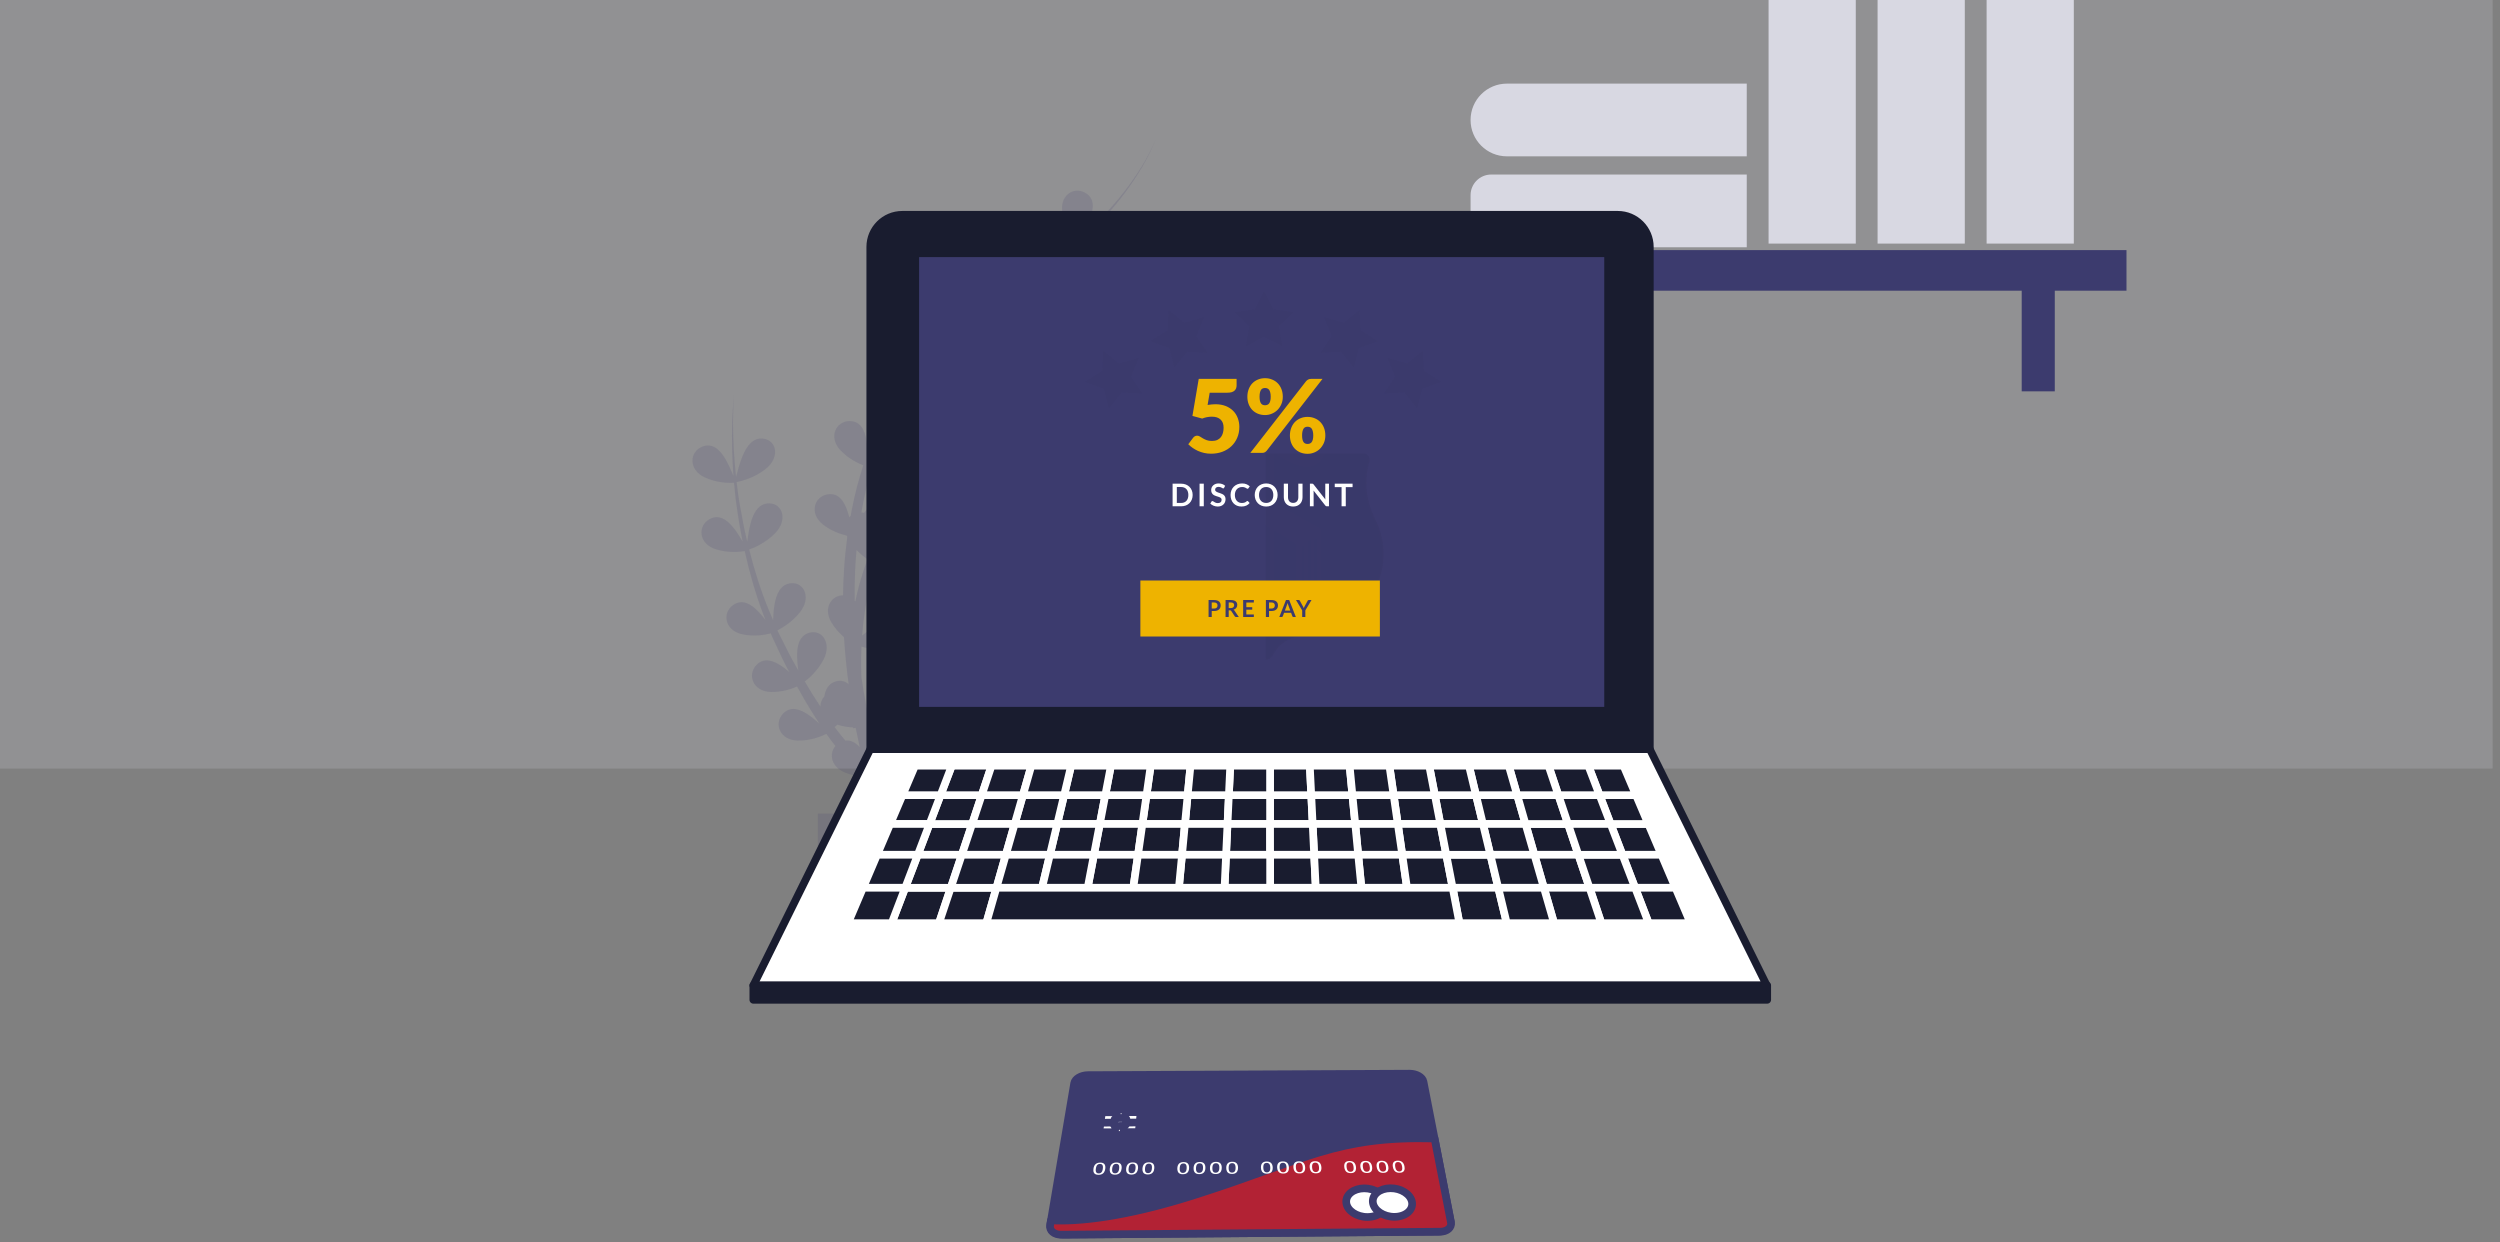 <svg width="326" height="162" viewBox="0 0 326 162" fill="none" xmlns="http://www.w3.org/2000/svg">
<rect x="0" y="0" width="326" height="162" fill="#808080" stroke="none"/>
<rect opacity="0.2" width="325.034" height="100.219" fill="#D8D8E2"/>
<path d="M227.777 22.759H194.454C192.969 22.759 191.762 23.967 191.762 25.453V29.553C191.762 31.039 192.969 32.247 194.454 32.247H227.777V22.759Z" fill="#D8D8E2"/>
<path d="M227.777 10.904H196.5C193.882 10.904 191.762 13.025 191.762 15.645C191.762 18.265 193.882 20.386 196.5 20.386H227.777V10.904Z" fill="#D8D8E2"/>
<path d="M241.994 0H230.622V31.764H241.994V0Z" fill="#D8D8E2"/>
<path d="M256.209 0H244.837V31.764H256.209V0Z" fill="#D8D8E2"/>
<path d="M270.425 0H259.053V31.764H270.425V0Z" fill="#D8D8E2"/>
<path d="M277.294 32.614H187.988V37.906H195.236V51.031H199.549V37.906H263.629V51.031H267.944V37.906H277.294V32.614Z" fill="#3C3B6E"/>
<path opacity="0.15" d="M147.413 48.365C146.316 48.679 145.219 49.199 144.432 49.525C144.962 49.131 145.487 48.732 146.006 48.317C148.394 46.427 150.625 44.359 152.76 42.201C150.247 44.616 147.591 46.895 144.763 48.921C145.104 48.296 145.503 47.561 145.786 46.826C146.29 45.503 146.416 44.175 145.151 43.461C143.598 42.584 141.709 43.891 142.212 46.139C142.564 47.729 143.441 48.942 143.923 49.514C142.086 50.78 140.176 51.94 138.182 52.953C138.119 52.985 138.056 53.016 137.993 53.048C138.356 52.391 138.796 51.593 139.106 50.79C139.609 49.467 139.735 48.139 138.471 47.425C136.917 46.548 135.028 47.855 135.532 50.102C135.878 51.657 136.728 52.853 137.217 53.447C134.828 54.623 132.362 55.62 129.906 56.707C129.786 56.76 129.665 56.817 129.549 56.87C129.996 56.376 130.483 55.82 130.882 55.232C131.68 54.061 132.111 52.796 131.045 51.809C129.738 50.596 127.597 51.425 127.561 53.725C127.534 55.326 128.091 56.697 128.426 57.379C126.154 58.455 123.945 59.715 121.92 61.243C121.898 61.259 121.877 61.275 121.856 61.296C122.124 60.865 122.392 60.408 122.607 59.946C123.211 58.665 123.431 57.348 122.224 56.544C121.127 55.815 119.757 56.261 119.254 57.463C119.106 57.227 118.897 57.017 118.618 56.859C117.401 56.156 116.205 56.917 115.181 57.993C114.914 58.272 114.662 58.576 114.42 58.875C115.213 56.675 116.205 54.554 117.39 52.538C118.141 52.864 119.437 53.305 120.964 53.305C123.389 53.3 124.412 51.284 123.221 50.029C122.255 49.01 120.891 49.399 119.605 50.139C119.18 50.386 118.765 50.664 118.377 50.948C119.61 49.094 121.006 47.346 122.559 45.745C123.163 46.233 124.391 47.084 126.013 47.483C128.368 48.065 129.849 46.354 128.998 44.847C128.306 43.624 126.889 43.671 125.462 44.08C124.779 44.275 124.097 44.553 123.483 44.81C124.129 44.185 124.79 43.582 125.467 42.989C126.354 42.232 127.267 41.503 128.195 40.794C128.815 41.287 130.017 42.101 131.59 42.49C133.947 43.072 135.427 41.361 134.577 39.854C133.884 38.631 132.467 38.678 131.04 39.088C130.704 39.182 130.374 39.297 130.048 39.423C131.276 38.547 132.525 37.691 133.774 36.835C134.162 36.573 134.546 36.31 134.929 36.042C135.48 36.505 136.76 37.455 138.502 37.885C140.858 38.468 142.339 36.757 141.488 35.25C140.796 34.026 139.378 34.074 137.951 34.483C137.39 34.646 136.828 34.861 136.308 35.076C136.55 34.908 136.786 34.735 137.023 34.562C137.458 34.247 137.893 33.927 138.324 33.59C138.859 33.191 139.357 32.745 139.877 32.325C140.171 32.089 140.459 31.837 140.738 31.585C141.278 32.042 142.569 33.008 144.332 33.444C146.689 34.026 148.169 32.315 147.318 30.808C146.626 29.585 145.208 29.632 143.781 30.041C142.968 30.272 142.155 30.624 141.462 30.918C142.427 30.026 143.351 29.096 144.233 28.125C144.29 28.062 144.348 27.989 144.406 27.926C144.784 27.506 145.162 27.075 145.519 26.639C145.939 26.13 146.347 25.616 146.741 25.085C148.31 22.938 149.742 20.66 150.698 18.171C149.691 20.638 148.215 22.88 146.61 24.98C144.978 27.075 143.136 28.997 141.152 30.75C141.079 30.813 141.006 30.876 140.932 30.939C141.31 30.252 141.808 29.375 142.144 28.498C142.648 27.175 142.774 25.847 141.509 25.133C139.956 24.256 138.066 25.563 138.57 27.81C138.969 29.59 140.019 30.903 140.439 31.37C140.281 31.506 140.129 31.643 139.966 31.774C139.783 31.926 139.594 32.084 139.41 32.231C139.101 32.478 138.785 32.719 138.465 32.961C138.297 33.087 138.125 33.223 137.957 33.349C137.505 33.68 137.044 34.011 136.581 34.331C136.361 34.483 136.14 34.63 135.92 34.782C135.668 34.95 135.416 35.124 135.164 35.292C135.532 34.62 136.004 33.785 136.324 32.945C136.828 31.622 136.954 30.294 135.69 29.579C134.136 28.703 132.247 30.01 132.75 32.257C133.123 33.921 134.068 35.176 134.53 35.717C134.346 35.838 134.157 35.964 133.974 36.084C133.286 36.536 132.593 36.987 131.901 37.439C131.764 37.528 131.633 37.618 131.496 37.702C131.108 37.953 130.725 38.216 130.342 38.473C130.174 38.583 130.006 38.694 129.844 38.809C129.303 39.177 128.767 39.55 128.237 39.933C128.61 39.25 129.093 38.405 129.418 37.549C129.922 36.226 130.048 34.898 128.783 34.184C127.23 33.307 125.34 34.614 125.845 36.861C126.228 38.573 127.215 39.854 127.66 40.363C126.758 41.025 125.866 41.707 124.999 42.421C124.37 42.957 123.746 43.498 123.131 44.059C123.389 43.576 123.646 43.062 123.84 42.542C124.344 41.219 124.47 39.891 123.205 39.177C121.652 38.3 119.763 39.607 120.266 41.854C120.612 43.408 121.463 44.611 121.95 45.199C120.229 46.905 118.682 48.79 117.317 50.801C117.459 50.239 117.595 49.63 117.669 49.037C117.836 47.63 117.637 46.312 116.236 45.923C114.515 45.451 113.004 47.173 114.026 49.231C114.751 50.68 115.884 51.641 116.493 52.087C115.149 54.271 114.042 56.586 113.156 58.986C113.129 58.492 113.087 57.978 113.009 57.484C112.773 56.087 112.206 54.88 110.758 54.906C108.973 54.938 108.007 57.022 109.577 58.702C110.589 59.789 111.823 60.387 112.568 60.676C111.959 62.54 111.471 64.441 111.093 66.357C111.03 66.661 110.983 66.966 110.925 67.265C110.857 67.323 110.799 67.38 110.742 67.449C110.673 67.186 110.605 66.919 110.516 66.667C110.07 65.323 109.319 64.215 107.892 64.467C106.134 64.777 105.504 66.981 107.31 68.399C108.406 69.26 109.629 69.664 110.421 69.853C110.442 69.906 110.463 69.954 110.484 70.005C110.29 71.45 110.144 72.904 110.054 74.358C109.986 75.445 109.944 76.537 109.928 77.629C108.406 77.634 107.331 79.293 108.38 81.11C108.869 81.95 109.492 82.606 110.054 83.089C110.18 85.136 110.385 87.185 110.657 89.216C110.243 88.833 109.666 88.67 109.031 88.838C108.071 89.1 107.64 89.867 107.488 90.817C107.152 91.185 106.979 91.647 106.984 92.13C106.27 91.069 105.599 89.983 104.948 88.875C105.588 88.381 106.627 87.436 107.372 86.045C108.516 83.903 107.225 82.05 105.557 82.501C104.197 82.868 103.899 84.255 103.941 85.74C103.957 86.302 104.024 86.88 104.098 87.42C103.862 87.011 103.631 86.597 103.4 86.182C102.812 85.136 102.313 84.055 101.763 82.99C101.621 82.732 101.501 82.464 101.385 82.197C102.104 81.829 103.306 81.1 104.292 79.871C105.819 77.981 104.896 75.917 103.175 76.048C101.773 76.159 101.217 77.461 100.981 78.931C100.876 79.572 100.834 80.249 100.813 80.863L100.315 79.708C99.243 77.099 98.383 74.4 97.696 71.66C98.394 71.413 99.826 70.799 101.065 69.549C102.77 67.822 102.062 65.68 100.336 65.638C98.929 65.606 98.247 66.845 97.864 68.283C97.654 69.066 97.538 69.901 97.439 70.625C97.066 69.05 96.751 67.46 96.483 65.863C96.3 64.871 96.185 63.868 96.058 62.865C96.709 62.74 98.325 62.335 99.816 61.18C101.731 59.689 101.306 57.468 99.601 57.206C98.21 56.99 97.37 58.135 96.809 59.511C96.441 60.408 96.19 61.401 95.98 62.183C95.874 61.023 95.754 59.862 95.696 58.692C95.57 56.287 95.528 53.872 95.722 51.468C95.455 53.867 95.418 56.287 95.47 58.702C95.486 59.815 95.565 60.923 95.634 62.036C95.345 61.359 95.009 60.55 94.584 59.836C93.86 58.618 92.889 57.699 91.55 58.251C89.903 58.928 89.756 61.217 91.829 62.22C93.424 62.986 95.051 62.997 95.717 62.96C95.812 63.952 95.896 64.945 96.048 65.926C96.258 67.491 96.52 69.05 96.835 70.604C96.505 70.048 96.132 69.433 95.707 68.892C94.831 67.78 93.754 66.992 92.495 67.711C90.947 68.599 91.1 70.888 93.282 71.607C94.862 72.127 96.384 71.985 97.108 71.865C97.717 74.631 98.498 77.366 99.496 80.028L99.81 80.826C99.527 80.459 99.223 80.091 98.903 79.755C97.921 78.737 96.767 78.06 95.586 78.904C94.132 79.945 94.515 82.207 96.762 82.706C98.325 83.052 99.774 82.79 100.509 82.596C100.619 82.868 100.729 83.142 100.86 83.404C101.385 84.502 101.868 85.625 102.424 86.701C102.581 87.011 102.744 87.316 102.907 87.62C102.629 87.383 102.34 87.148 102.046 86.938C100.887 86.124 99.632 85.673 98.63 86.722C97.396 88.014 98.2 90.166 100.493 90.234C101.936 90.277 103.196 89.851 103.936 89.526C104.591 90.718 105.268 91.894 106.003 93.049C106.276 93.49 106.559 93.926 106.842 94.362C106.433 93.989 105.987 93.6 105.52 93.274C104.36 92.461 103.106 92.009 102.104 93.059C100.871 94.351 101.674 96.503 103.966 96.572C105.672 96.624 107.121 96.015 107.755 95.701C108.133 96.236 108.527 96.766 108.936 97.28C108.081 98.273 108.359 99.958 110.096 100.698C111.057 101.108 112.012 101.255 112.778 101.291C112.882 101.376 112.993 101.459 113.108 101.544L113.166 101.585C113.565 103.097 114.011 104.599 114.467 106.09H106.648V130.824H126.143V106.09H117.06C116.278 103.418 115.622 101.092 115.496 101.024L115.218 100.898C115.995 100.624 117.049 100.136 118.025 99.301C119.872 97.727 119.348 95.526 117.632 95.343C116.236 95.191 115.449 96.372 114.945 97.769C114.803 98.167 114.683 98.582 114.577 98.987C114.478 98.614 114.378 98.241 114.284 97.868C114 96.766 113.743 95.658 113.497 94.545C114.289 94.288 115.46 93.794 116.535 92.875C118.382 91.3 117.858 89.1 116.142 88.917C114.745 88.764 113.959 89.946 113.454 91.343C113.308 91.746 113.187 92.166 113.082 92.581C112.919 91.773 112.762 90.96 112.62 90.145C112.52 89.542 112.426 88.938 112.331 88.329C112.295 87.468 112.284 86.607 112.295 85.74C112.3 85.263 112.316 84.79 112.337 84.318C113.124 84.564 114.268 84.811 115.564 84.728C117.983 84.569 118.881 82.496 117.616 81.315C116.588 80.354 115.25 80.832 114.011 81.651C113.449 82.023 112.909 82.464 112.421 82.879C112.573 80.853 112.867 78.842 113.334 76.868C113.612 75.702 113.948 74.557 114.352 73.429C115.134 73.697 116.383 74.011 117.815 73.917C120.234 73.76 121.132 71.685 119.867 70.505C118.839 69.544 117.501 70.021 116.262 70.841C115.822 71.134 115.391 71.471 114.992 71.801C115.465 70.704 116 69.633 116.619 68.615C117.852 66.551 119.406 64.713 121.205 63.112C121.799 63.658 122.916 64.525 124.422 65.018C126.726 65.774 128.332 64.178 127.592 62.614C126.994 61.343 125.577 61.285 124.123 61.585C123.573 61.7 123.011 61.863 122.492 62.036C122.501 62.025 122.512 62.015 122.528 62.01C124.486 60.445 126.643 59.148 128.894 58.009C129.36 58.623 130.358 59.752 131.864 60.524C134.021 61.637 135.857 60.319 135.379 58.66C134.991 57.306 133.601 57.027 132.116 57.09C131.533 57.117 130.94 57.195 130.379 57.285C132.771 56.151 135.222 55.08 137.579 53.83L137.584 53.835C137.584 53.835 137.584 53.83 137.589 53.83C137.605 53.819 137.62 53.809 137.641 53.804C138.13 54.229 139.457 55.269 141.304 55.72C143.661 56.303 145.141 54.591 144.29 53.084C143.598 51.861 142.181 51.908 140.753 52.318C140.355 52.433 139.956 52.575 139.572 52.727C141.147 51.809 142.674 50.811 144.149 49.74C144.228 49.824 144.274 49.871 144.274 49.871C144.285 49.856 144.295 49.835 144.301 49.814C144.768 50.223 146.112 51.289 147.99 51.756C150.346 52.339 151.826 50.627 150.976 49.12C150.257 47.908 148.84 47.955 147.413 48.365ZM110.232 96.566C109.755 96.005 109.293 95.416 108.842 94.818C108.952 94.719 109.067 94.613 109.188 94.498C109.928 94.734 110.636 94.834 111.235 94.86C111.24 94.897 111.245 94.934 111.251 94.97L111.576 94.907C111.744 95.747 111.922 96.582 112.106 97.417C111.576 96.844 110.957 96.477 110.232 96.566ZM111.97 76.542C111.807 77.166 111.665 77.797 111.534 78.427C111.508 78.39 111.482 78.353 111.45 78.317C111.434 77.025 111.455 75.728 111.508 74.437C111.544 73.534 111.613 72.631 111.692 71.728C112.222 72.274 112.751 72.673 113.129 72.925C112.678 74.106 112.289 75.313 111.97 76.542ZM114.153 70.583C114.184 70.347 114.21 70.111 114.221 69.874C114.226 69.754 114.231 69.638 114.231 69.518C114.42 69.46 114.614 69.392 114.808 69.313C114.577 69.733 114.362 70.153 114.153 70.583ZM116.918 66.084C116.745 65.685 116.42 65.354 115.942 65.17C114.63 64.661 113.565 65.596 112.72 66.819C112.704 66.84 112.693 66.856 112.683 66.877C112.657 66.871 112.626 66.861 112.599 66.856C112.51 66.835 112.416 66.824 112.331 66.819C112.342 66.746 112.353 66.672 112.368 66.598C112.709 64.682 113.156 62.776 113.728 60.913C114.541 61.012 115.905 61.07 117.37 60.634C118.22 60.382 118.813 59.92 119.154 59.395C119.432 60.734 120.061 61.8 120.465 62.383C119.164 63.49 117.967 64.729 116.918 66.084Z" fill="#3C3B6E"/>
<path d="M215.137 97.695H113.483V32.194C113.483 29.884 115.357 28.009 117.666 28.009H210.955C213.263 28.009 215.137 29.884 215.137 32.194V97.695Z" fill="#191C2F" stroke="#191C2F" stroke-miterlimit="10" stroke-linecap="round" stroke-linejoin="round"/>
<path d="M230.388 128.498H98.234L113.484 97.695H215.138L230.388 128.498Z" fill="white" stroke="#191C2F" stroke-miterlimit="10" stroke-linecap="round" stroke-linejoin="round"/>
<path d="M209.194 33.527H119.851V92.177H209.194V33.527Z" fill="#3C3B6E"/>
<g opacity="0.2">
<path opacity="0.2" d="M164.838 38.001L166.016 40.344L168.651 40.72L166.744 42.545L167.195 45.12L164.838 43.904L162.482 45.12L162.932 42.545L161.025 40.72L163.66 40.344L164.838 38.001Z" fill="#191C2F"/>
<path opacity="0.2" d="M152.399 40.449L154.428 42.111L156.987 41.383L155.987 43.825L157.445 45.996L154.798 45.843L153.139 47.912L152.504 45.376L150.02 44.485L152.275 43.07L152.399 40.449Z" fill="#191C2F"/>
<path opacity="0.2" d="M143.871 45.756L145.9 47.418L148.46 46.69L147.46 49.132L148.918 51.303L146.271 51.15L144.612 53.22L143.976 50.683L141.493 49.792L143.747 48.377L143.871 45.756Z" fill="#191C2F"/>
<path opacity="0.2" d="M185.528 45.756L183.499 47.418L180.939 46.69L181.939 49.132L180.481 51.303L183.128 51.15L184.787 53.22L185.423 50.683L187.906 49.792L185.652 48.377L185.528 45.756Z" fill="#191C2F"/>
<path opacity="0.2" d="M177.269 40.449L175.24 42.111L172.68 41.383L173.681 43.825L172.223 45.996L174.87 45.843L176.529 47.912L177.164 45.376L179.648 44.485L177.393 43.07L177.269 40.449Z" fill="#191C2F"/>
<path opacity="0.3" d="M165.994 85.433C166.575 84.27 167.628 83.412 168.883 83.077L172.952 81.992C175.835 81.222 178.212 79.23 179.475 76.525C180.737 73.819 180.737 70.716 179.475 68.012C179.38 67.806 179.284 67.601 179.189 67.397C177.891 64.615 178.024 62.106 178.568 60.18C178.569 60.176 178.57 60.172 178.571 60.168C178.719 59.647 178.333 59.128 177.791 59.128H165.054V86.014C165.452 86.014 165.816 85.79 165.994 85.433Z" fill="#191C2F"/>
<mask id="mask0" mask-type="alpha" maskUnits="userSpaceOnUse" x="149" y="49" width="32" height="38">
<g opacity="0.2">
<path opacity="0.2" d="M180.937 49.947H149.197V86.287H180.937V49.947Z" fill="white"/>
<path opacity="0.2" fill-rule="evenodd" clip-rule="evenodd" d="M175.19 50.117C175.468 50.117 175.736 50.228 175.933 50.425L180.437 54.931C180.738 55.232 180.828 55.684 180.665 56.078C180.625 56.176 180.57 56.266 180.504 56.345C180.291 56.613 179.176 58.035 178.57 60.181H178.57C178.026 62.107 177.893 64.617 179.191 67.399C179.23 67.482 179.269 67.566 179.308 67.649C179.364 67.77 179.421 67.891 179.477 68.013C180.74 70.718 180.74 73.821 179.477 76.526C178.214 79.231 175.837 81.224 172.954 81.993L168.885 83.079C167.63 83.413 166.577 84.272 165.997 85.434C165.787 85.854 165.32 86.092 164.843 85.994C164.519 85.929 164.252 85.703 164.102 85.408C163.519 84.259 162.473 83.411 161.227 83.079L157.158 81.993C154.275 81.224 151.897 79.231 150.635 76.526C149.373 73.821 149.372 70.719 150.634 68.013C150.73 67.807 150.826 67.603 150.92 67.4C152.218 64.618 152.085 62.108 151.542 60.181C151.542 60.181 151.542 60.181 151.542 60.181H151.541C150.932 58.022 149.806 56.593 149.598 56.332C149.449 56.146 149.367 55.914 149.367 55.676C149.367 55.397 149.478 55.129 149.675 54.931L154.179 50.425C154.549 50.055 155.135 50.014 155.553 50.328C157.945 52.123 161.148 52.288 163.713 50.749L164.515 50.267C164.848 50.067 165.265 50.067 165.598 50.268C165.598 50.268 165.65 50.299 165.745 50.356C165.883 50.439 166.111 50.576 166.399 50.748C168.964 52.288 172.167 52.123 174.559 50.328C174.741 50.191 174.962 50.117 175.19 50.117Z" fill="black"/>
</g>
</mask>
<g mask="url(#mask0)">
<path opacity="0.2" fill-rule="evenodd" clip-rule="evenodd" d="M175.19 50.117C175.468 50.117 175.736 50.228 175.933 50.425L180.437 54.931C180.738 55.232 180.828 55.684 180.665 56.078C180.624 56.176 180.57 56.266 180.504 56.345C180.291 56.613 179.176 58.035 178.57 60.181H178.57C178.026 62.107 177.893 64.617 179.191 67.399C179.23 67.482 179.269 67.566 179.308 67.649C179.364 67.77 179.421 67.891 179.477 68.013C180.739 70.718 180.74 73.821 179.477 76.526C178.214 79.231 175.837 81.224 172.954 81.993L168.885 83.079C167.63 83.413 166.577 84.272 165.996 85.434C165.787 85.854 165.32 86.092 164.843 85.994C164.519 85.929 164.252 85.703 164.102 85.408C163.519 84.259 162.472 83.411 161.227 83.079L157.158 81.993C154.275 81.224 151.897 79.231 150.635 76.526C149.373 73.821 149.372 70.719 150.634 68.013C150.73 67.807 150.826 67.603 150.92 67.4C152.218 64.618 152.085 62.108 151.542 60.181C151.542 60.181 151.541 60.181 151.541 60.181H151.541C150.932 58.022 149.806 56.593 149.598 56.332C149.448 56.146 149.367 55.914 149.367 55.676C149.367 55.397 149.478 55.129 149.675 54.931L154.179 50.425C154.549 50.055 155.135 50.014 155.553 50.328C157.945 52.123 161.148 52.288 163.713 50.749L164.515 50.267C164.848 50.067 165.265 50.067 165.598 50.268C165.598 50.268 165.65 50.299 165.745 50.356C165.883 50.439 166.111 50.576 166.399 50.748C168.964 52.288 172.167 52.123 174.559 50.328C174.741 50.191 174.962 50.117 175.19 50.117Z" fill="#191C2F"/>
<path opacity="0.2" d="M175.933 50.425L176.053 50.305L175.933 50.425ZM180.437 54.931L180.557 54.811L180.437 54.931ZM180.665 56.077L180.508 56.012V56.013L180.665 56.077ZM180.504 56.345L180.374 56.236L180.373 56.238L180.372 56.239L180.504 56.345ZM178.57 60.181V60.351H178.699L178.734 60.227L178.57 60.181ZM178.57 60.181V60.011H178.442L178.407 60.135L178.57 60.181ZM179.191 67.399L179.345 67.327H179.345L179.191 67.399ZM179.308 67.649L179.154 67.721L179.308 67.649ZM179.477 68.013L179.324 68.085L179.477 68.013ZM179.477 76.526L179.631 76.598L179.477 76.526ZM172.954 81.993L172.998 82.157L172.954 81.993ZM168.885 83.078L168.929 83.243L168.885 83.078ZM165.996 85.434L165.845 85.358L165.996 85.434ZM164.843 85.994L164.876 85.828L164.843 85.994ZM164.102 85.408L164.253 85.331L164.102 85.408ZM161.227 83.078L161.183 83.243L161.227 83.078ZM157.158 81.993L157.114 82.157L157.158 81.993ZM150.635 76.526L150.481 76.598L150.635 76.526ZM150.634 68.013L150.48 67.942V67.942L150.634 68.013ZM150.92 67.4L150.766 67.328L150.92 67.4ZM151.542 60.181L151.705 60.135L151.705 60.135L151.542 60.181ZM151.541 60.181L151.705 60.135L151.67 60.011H151.541V60.181ZM151.541 60.181L151.378 60.227L151.413 60.351H151.541V60.181ZM149.598 56.332L149.73 56.226L149.73 56.226L149.598 56.332ZM149.675 54.931L149.795 55.051L149.675 54.931ZM154.179 50.425L154.299 50.545L154.179 50.425ZM155.553 50.328L155.451 50.463L155.553 50.328ZM163.713 50.749L163.8 50.894L163.713 50.749ZM164.515 50.267L164.428 50.121L164.515 50.267ZM165.598 50.267L165.51 50.413L165.551 50.437H165.598V50.267ZM165.745 50.356L165.657 50.501L165.745 50.356ZM166.399 50.748L166.486 50.603L166.399 50.748ZM174.559 50.328L174.457 50.192L174.559 50.328ZM176.053 50.305C175.824 50.076 175.513 49.947 175.19 49.947V50.287C175.423 50.287 175.648 50.38 175.813 50.545L176.053 50.305ZM180.557 54.811L176.053 50.305L175.813 50.545L180.317 55.051L180.557 54.811ZM180.822 56.142C181.011 55.686 180.906 55.16 180.557 54.811L180.317 55.051C180.569 55.303 180.645 55.683 180.508 56.012L180.822 56.142ZM180.635 56.453C180.712 56.361 180.775 56.256 180.822 56.142L180.508 56.013C180.474 56.095 180.429 56.17 180.374 56.236L180.635 56.453ZM178.734 60.227C179.33 58.113 180.429 56.711 180.637 56.45L180.372 56.239C180.152 56.514 179.021 57.957 178.407 60.135L178.734 60.227ZM178.57 60.351H178.57V60.011H178.57V60.351ZM179.345 67.327C178.067 64.588 178.199 62.121 178.733 60.227L178.407 60.135C177.854 62.093 177.719 64.645 179.037 67.471L179.345 67.327ZM179.462 67.577C179.423 67.494 179.384 67.41 179.345 67.327L179.037 67.471C179.076 67.554 179.115 67.637 179.154 67.721L179.462 67.577ZM179.631 67.941C179.575 67.82 179.518 67.698 179.462 67.577L179.154 67.721C179.21 67.842 179.267 67.963 179.324 68.085L179.631 67.941ZM179.631 76.598C180.915 73.847 180.915 70.692 179.631 67.941L179.324 68.085C180.564 70.744 180.564 73.794 179.323 76.454L179.631 76.598ZM172.998 82.157C175.929 81.375 178.347 79.349 179.631 76.598L179.323 76.454C178.082 79.114 175.745 81.073 172.91 81.829L172.998 82.157ZM168.929 83.243L172.998 82.157L172.91 81.829L168.842 82.914L168.929 83.243ZM166.148 85.51C166.707 84.391 167.72 83.565 168.929 83.243L168.842 82.914C167.539 83.262 166.447 84.152 165.845 85.358L166.148 85.51ZM164.809 86.161C165.363 86.273 165.905 85.998 166.148 85.51L165.845 85.358C165.669 85.71 165.278 85.909 164.876 85.828L164.809 86.161ZM163.951 85.485C164.121 85.82 164.428 86.083 164.809 86.161L164.876 85.828C164.61 85.774 164.383 85.586 164.253 85.331L163.951 85.485ZM161.183 83.243C162.382 83.562 163.39 84.379 163.951 85.485L164.253 85.331C163.649 84.139 162.563 83.259 161.271 82.914L161.183 83.243ZM157.114 82.157L161.183 83.243L161.271 82.914L157.202 81.829L157.114 82.157ZM150.481 76.598C151.765 79.349 154.182 81.375 157.114 82.157L157.202 81.829C154.367 81.073 152.03 79.114 150.788 76.454L150.481 76.598ZM150.48 67.942C149.197 70.692 149.197 73.848 150.481 76.598L150.788 76.454C149.548 73.795 149.547 70.745 150.788 68.085L150.48 67.942ZM150.766 67.328C150.672 67.531 150.576 67.735 150.48 67.942L150.787 68.085C150.884 67.879 150.979 67.674 151.074 67.472L150.766 67.328ZM151.378 60.227C151.913 62.122 152.044 64.589 150.766 67.328L151.074 67.472C152.392 64.646 152.258 62.094 151.705 60.135L151.378 60.227ZM151.378 60.227C151.378 60.227 151.378 60.228 151.378 60.228L151.705 60.135C151.705 60.135 151.705 60.135 151.705 60.135L151.378 60.227ZM151.541 60.351H151.541V60.011H151.541V60.351ZM149.465 56.438C149.668 56.692 150.778 58.099 151.378 60.227L151.705 60.135C151.086 57.943 149.944 56.494 149.73 56.226L149.465 56.438ZM149.197 55.676C149.197 55.953 149.292 56.222 149.465 56.438L149.73 56.226C149.605 56.07 149.537 55.876 149.537 55.676H149.197ZM149.555 54.811C149.326 55.04 149.197 55.352 149.197 55.676H149.537C149.537 55.441 149.63 55.217 149.795 55.051L149.555 54.811ZM154.059 50.305L149.555 54.811L149.795 55.051L154.299 50.545L154.059 50.305ZM155.655 50.192C155.169 49.827 154.488 49.875 154.059 50.305L154.299 50.545C154.609 50.235 155.1 50.2 155.451 50.463L155.655 50.192ZM163.625 50.603C161.12 52.107 157.992 51.945 155.655 50.192L155.451 50.463C157.899 52.3 161.176 52.469 163.8 50.894L163.625 50.603ZM164.428 50.121L163.625 50.603L163.8 50.894L164.602 50.413L164.428 50.121ZM165.685 50.122C165.299 49.889 164.815 49.889 164.428 50.121L164.602 50.413C164.882 50.245 165.231 50.245 165.51 50.413L165.685 50.122ZM165.832 50.21C165.785 50.182 165.748 50.16 165.723 50.145C165.711 50.137 165.701 50.132 165.695 50.128C165.691 50.126 165.689 50.124 165.687 50.123C165.686 50.123 165.685 50.122 165.685 50.122C165.684 50.121 165.684 50.121 165.683 50.121C165.683 50.121 165.682 50.12 165.681 50.12C165.681 50.119 165.679 50.118 165.677 50.117C165.676 50.117 165.674 50.116 165.67 50.114C165.668 50.113 165.663 50.111 165.659 50.109C165.652 50.107 165.621 50.099 165.598 50.098V50.437C165.574 50.436 165.543 50.428 165.536 50.426C165.533 50.424 165.527 50.422 165.525 50.421C165.522 50.419 165.519 50.418 165.518 50.417C165.516 50.416 165.515 50.416 165.514 50.415C165.513 50.415 165.513 50.414 165.513 50.414C165.512 50.414 165.512 50.414 165.512 50.414C165.512 50.414 165.512 50.414 165.513 50.415C165.515 50.416 165.517 50.417 165.52 50.419C165.526 50.423 165.536 50.428 165.548 50.436C165.573 50.451 165.61 50.473 165.657 50.501L165.832 50.21ZM166.486 50.603C166.199 50.43 165.97 50.293 165.832 50.21L165.657 50.501C165.796 50.584 166.024 50.722 166.312 50.894L166.486 50.603ZM174.457 50.192C172.12 51.945 168.992 52.107 166.486 50.603L166.312 50.894C168.936 52.469 172.213 52.3 174.661 50.463L174.457 50.192ZM175.19 49.947C174.925 49.947 174.668 50.033 174.457 50.192L174.661 50.463C174.813 50.349 174.999 50.287 175.19 50.287V49.947Z" fill="#3C3B6E"/>
<path opacity="0.2" fill-rule="evenodd" clip-rule="evenodd" d="M160.964 58.212H160.918C157.005 58.212 156.117 60.208 156.731 61.795C155.275 59.641 155.912 55.764 160.827 55.764H163.671C164.127 55.764 165.014 55.605 165.469 55.174C165.492 55.151 165.514 55.174 165.492 55.174C165.264 55.537 161.942 58.212 161.942 58.212H160.964ZM172.178 75.135C172.178 75.418 172.349 75.673 172.634 75.787C172.663 75.787 172.663 75.815 172.634 75.843C170.609 77.061 166.501 80.516 166.501 80.516C166.444 80.573 166.33 80.544 166.273 80.459C163.876 77.401 158.941 76.183 157.172 77.429C157.172 77.429 158.256 75.56 161.223 75.333C163.087 75.199 165.027 76.106 165.543 76.347C165.572 76.361 165.597 76.372 165.616 76.381V68.848C165.616 68.848 161.537 66.129 159.882 66.441L161.252 64.996V61.117C161.252 60.805 161.081 60.55 160.795 60.465C160.767 60.437 160.767 60.409 160.795 60.38C162.821 59.191 166.929 55.736 166.929 55.736C166.986 55.679 167.071 55.708 167.157 55.764C169.24 57.548 172.406 59.474 173.034 58.313C173.034 58.313 172.492 60.862 170.466 60.862C168.996 60.862 166.852 59.47 166.093 58.977L166.073 58.964V65.535L172.178 68.961V75.135ZM164.333 58.511V64.543L165.616 65.28V58.653C165.217 58.37 164.96 58.143 164.903 58.058L164.333 58.511ZM168.526 78.165L169.097 77.741V70.944L166.073 69.103V76.58C167.471 77.203 168.384 77.996 168.526 78.165ZM159.551 67.647C159.551 67.647 161.972 68.271 165.103 70.601C161.273 68.985 160.621 69.4 159.928 69.841C159.809 69.917 159.689 69.993 159.551 70.06V67.647ZM171.764 75.803C171.775 75.795 171.782 75.782 171.782 75.769V70.286C171.782 70.259 171.757 70.24 171.731 70.245L171.397 70.316C171.378 70.32 171.364 70.337 171.364 70.356V76.002C171.364 76.035 171.402 76.055 171.43 76.036L171.764 75.803ZM170.947 70.463C170.947 70.436 170.922 70.416 170.896 70.422L170.748 70.453C170.741 70.454 170.735 70.458 170.73 70.462L170.544 70.619C170.535 70.627 170.529 70.639 170.529 70.651V76.584C170.529 76.618 170.567 76.638 170.595 76.618L170.929 76.385C170.94 76.377 170.947 76.365 170.947 76.351V70.463ZM169.694 77.167C169.694 77.2 169.732 77.22 169.76 77.201L170.094 76.968C170.105 76.96 170.112 76.947 170.112 76.934V71.075C170.112 71.039 170.07 71.02 170.043 71.043L169.709 71.325C169.7 71.333 169.694 71.344 169.694 71.357V77.167Z" fill="#3C3B6E"/>
</g>
</g>
<path d="M179.936 75.699H148.705V83.001H179.936V75.699Z" fill="#EEB300"/>
<path d="M158.009 79.675V80.453H157.598V78.244H158.318C158.466 78.244 158.593 78.261 158.701 78.296C158.809 78.33 158.898 78.379 158.969 78.441C159.039 78.503 159.091 78.577 159.124 78.664C159.158 78.75 159.175 78.845 159.175 78.948C159.175 79.055 159.157 79.153 159.121 79.243C159.086 79.331 159.032 79.408 158.961 79.472C158.89 79.536 158.801 79.586 158.694 79.622C158.587 79.657 158.461 79.675 158.318 79.675H158.009ZM158.009 79.354H158.318C158.393 79.354 158.459 79.345 158.515 79.327C158.571 79.308 158.617 79.281 158.654 79.246C158.691 79.21 158.718 79.167 158.736 79.118C158.755 79.067 158.764 79.01 158.764 78.948C158.764 78.889 158.755 78.835 158.736 78.787C158.718 78.74 158.691 78.699 158.654 78.665C158.617 78.632 158.571 78.606 158.515 78.589C158.459 78.571 158.393 78.561 158.318 78.561H158.009V79.354ZM160.224 79.59V80.453H159.813V78.244H160.487C160.638 78.244 160.767 78.259 160.874 78.291C160.981 78.322 161.07 78.365 161.138 78.421C161.207 78.477 161.257 78.544 161.289 78.623C161.322 78.7 161.338 78.785 161.338 78.879C161.338 78.954 161.327 79.024 161.304 79.09C161.283 79.156 161.251 79.216 161.21 79.27C161.169 79.324 161.118 79.372 161.057 79.412C160.997 79.453 160.928 79.486 160.851 79.51C160.903 79.54 160.947 79.582 160.985 79.637L161.538 80.453H161.168C161.133 80.453 161.102 80.446 161.077 80.431C161.052 80.417 161.031 80.397 161.014 80.37L160.55 79.663C160.532 79.636 160.513 79.618 160.492 79.606C160.471 79.595 160.441 79.59 160.4 79.59H160.224ZM160.224 79.295H160.481C160.558 79.295 160.626 79.285 160.683 79.266C160.741 79.246 160.788 79.22 160.825 79.186C160.862 79.152 160.89 79.111 160.909 79.064C160.927 79.017 160.936 78.966 160.936 78.91C160.936 78.798 160.899 78.712 160.825 78.652C160.751 78.591 160.639 78.561 160.487 78.561H160.224V79.295ZM163.5 78.244V78.571H162.521V79.183H163.293V79.499H162.521V80.124H163.5V80.453H162.107V78.244H163.5ZM165.482 79.675V80.453H165.071V78.244H165.79C165.938 78.244 166.066 78.261 166.174 78.296C166.282 78.33 166.371 78.379 166.441 78.441C166.512 78.503 166.563 78.577 166.597 78.664C166.631 78.75 166.647 78.845 166.647 78.948C166.647 79.055 166.63 79.153 166.594 79.243C166.558 79.331 166.505 79.408 166.434 79.472C166.362 79.536 166.273 79.586 166.166 79.622C166.059 79.657 165.934 79.675 165.79 79.675H165.482ZM165.482 79.354H165.79C165.866 79.354 165.932 79.345 165.988 79.327C166.044 79.308 166.09 79.281 166.127 79.246C166.163 79.21 166.191 79.167 166.209 79.118C166.227 79.067 166.237 79.01 166.237 78.948C166.237 78.889 166.227 78.835 166.209 78.787C166.191 78.74 166.163 78.699 166.127 78.665C166.09 78.632 166.044 78.606 165.988 78.589C165.932 78.571 165.866 78.561 165.79 78.561H165.482V79.354ZM168.978 80.453H168.66C168.625 80.453 168.595 80.444 168.572 80.427C168.549 80.409 168.533 80.386 168.523 80.36L168.358 79.909H167.443L167.278 80.36C167.27 80.383 167.254 80.404 167.229 80.424C167.206 80.443 167.177 80.453 167.142 80.453H166.823L167.69 78.244H168.111L168.978 80.453ZM167.548 79.619H168.253L167.984 78.884C167.972 78.851 167.958 78.813 167.943 78.769C167.928 78.724 167.914 78.676 167.9 78.624C167.885 78.676 167.871 78.724 167.857 78.769C167.844 78.814 167.83 78.853 167.817 78.887L167.548 79.619ZM170.216 79.594V80.453H169.805V79.594L169 78.244H169.362C169.398 78.244 169.426 78.252 169.446 78.27C169.467 78.287 169.485 78.309 169.499 78.335L169.904 79.073C169.928 79.117 169.948 79.159 169.965 79.198C169.983 79.237 169.998 79.275 170.013 79.313C170.026 79.274 170.041 79.236 170.057 79.197C170.074 79.157 170.095 79.116 170.118 79.073L170.52 78.335C170.531 78.313 170.548 78.292 170.57 78.273C170.593 78.253 170.621 78.244 170.656 78.244H171.019L170.216 79.594Z" fill="#3C3B6E"/>
<path d="M161.252 50.256C161.252 50.397 161.23 50.525 161.186 50.64C161.142 50.755 161.071 50.856 160.974 50.945C160.881 51.029 160.758 51.095 160.603 51.143C160.449 51.187 160.264 51.209 160.047 51.209H157.744L157.472 52.806C157.653 52.775 157.828 52.753 157.995 52.739C158.163 52.722 158.326 52.713 158.485 52.713C158.993 52.713 159.441 52.79 159.829 52.945C160.217 53.099 160.544 53.311 160.809 53.58C161.073 53.845 161.272 54.159 161.404 54.521C161.541 54.878 161.61 55.263 161.61 55.673C161.61 56.19 161.517 56.662 161.331 57.09C161.151 57.514 160.897 57.881 160.57 58.19C160.244 58.499 159.853 58.739 159.399 58.912C158.948 59.079 158.454 59.163 157.916 59.163C157.602 59.163 157.302 59.13 157.016 59.064C156.733 58.998 156.466 58.909 156.215 58.799C155.967 58.684 155.738 58.554 155.526 58.408C155.314 58.258 155.122 58.099 154.95 57.931L155.586 57.084C155.652 56.995 155.729 56.929 155.817 56.885C155.906 56.837 156.001 56.812 156.102 56.812C156.234 56.812 156.358 56.85 156.473 56.925C156.592 56.995 156.72 57.075 156.857 57.163C156.998 57.247 157.161 57.324 157.347 57.395C157.532 57.466 157.761 57.501 158.035 57.501C158.309 57.501 158.542 57.457 158.737 57.368C158.931 57.276 159.087 57.152 159.207 56.998C159.33 56.839 159.418 56.656 159.471 56.448C159.529 56.236 159.557 56.011 159.557 55.773C159.557 55.304 159.425 54.949 159.16 54.706C158.896 54.459 158.52 54.335 158.035 54.335C157.602 54.335 157.179 54.417 156.764 54.58L155.493 54.236L156.314 49.408H161.252V50.256ZM167.277 51.746C167.277 52.099 167.213 52.421 167.085 52.713C166.957 53.004 166.787 53.256 166.575 53.468C166.363 53.675 166.116 53.837 165.834 53.951C165.556 54.066 165.265 54.123 164.96 54.123C164.625 54.123 164.316 54.066 164.033 53.951C163.755 53.837 163.513 53.675 163.305 53.468C163.102 53.256 162.943 53.004 162.829 52.713C162.714 52.421 162.656 52.099 162.656 51.746C162.656 51.38 162.714 51.048 162.829 50.752C162.943 50.452 163.102 50.196 163.305 49.984C163.513 49.772 163.755 49.609 164.033 49.494C164.316 49.375 164.625 49.315 164.96 49.315C165.295 49.315 165.604 49.375 165.887 49.494C166.174 49.609 166.419 49.772 166.622 49.984C166.829 50.196 166.99 50.452 167.105 50.752C167.219 51.048 167.277 51.38 167.277 51.746ZM165.701 51.746C165.701 51.521 165.682 51.335 165.642 51.19C165.607 51.039 165.556 50.92 165.49 50.832C165.423 50.744 165.344 50.682 165.251 50.647C165.163 50.611 165.066 50.594 164.96 50.594C164.854 50.594 164.757 50.611 164.669 50.647C164.58 50.682 164.505 50.744 164.444 50.832C164.382 50.92 164.333 51.039 164.298 51.19C164.263 51.335 164.245 51.521 164.245 51.746C164.245 51.958 164.263 52.135 164.298 52.276C164.333 52.417 164.382 52.53 164.444 52.614C164.505 52.697 164.58 52.757 164.669 52.792C164.757 52.828 164.854 52.845 164.96 52.845C165.066 52.845 165.163 52.828 165.251 52.792C165.344 52.757 165.423 52.697 165.49 52.614C165.556 52.53 165.607 52.417 165.642 52.276C165.682 52.135 165.701 51.958 165.701 51.746ZM170.309 49.713C170.375 49.638 170.456 49.569 170.554 49.508C170.651 49.441 170.785 49.408 170.957 49.408H172.453L165.185 58.766C165.119 58.85 165.035 58.92 164.934 58.978C164.836 59.031 164.717 59.057 164.576 59.057H163.04L170.309 49.713ZM172.824 56.792C172.824 57.145 172.76 57.47 172.632 57.766C172.504 58.057 172.334 58.309 172.122 58.521C171.911 58.728 171.663 58.889 171.381 59.004C171.103 59.119 170.812 59.176 170.507 59.176C170.172 59.176 169.863 59.119 169.58 59.004C169.302 58.889 169.06 58.728 168.852 58.521C168.649 58.309 168.49 58.057 168.376 57.766C168.261 57.47 168.204 57.145 168.204 56.792C168.204 56.426 168.261 56.095 168.376 55.799C168.49 55.499 168.649 55.243 168.852 55.031C169.06 54.819 169.302 54.656 169.58 54.541C169.863 54.422 170.172 54.362 170.507 54.362C170.843 54.362 171.151 54.422 171.434 54.541C171.721 54.656 171.966 54.819 172.169 55.031C172.376 55.243 172.537 55.499 172.652 55.799C172.767 56.095 172.824 56.426 172.824 56.792ZM171.249 56.792C171.249 56.572 171.229 56.388 171.189 56.243C171.154 56.093 171.103 55.973 171.037 55.885C170.971 55.797 170.891 55.735 170.798 55.7C170.71 55.664 170.613 55.647 170.507 55.647C170.401 55.647 170.304 55.664 170.216 55.7C170.128 55.735 170.053 55.797 169.991 55.885C169.929 55.973 169.881 56.093 169.845 56.243C169.81 56.388 169.792 56.572 169.792 56.792C169.792 57.004 169.81 57.181 169.845 57.322C169.881 57.463 169.929 57.576 169.991 57.66C170.053 57.744 170.128 57.803 170.216 57.839C170.304 57.874 170.401 57.892 170.507 57.892C170.613 57.892 170.71 57.874 170.798 57.839C170.891 57.803 170.971 57.744 171.037 57.66C171.103 57.576 171.154 57.463 171.189 57.322C171.229 57.181 171.249 57.004 171.249 56.792Z" fill="#EEB300"/>
<path d="M155.522 64.546C155.522 64.762 155.486 64.961 155.414 65.141C155.342 65.322 155.24 65.478 155.11 65.608C154.98 65.739 154.823 65.84 154.64 65.912C154.456 65.984 154.253 66.02 154.031 66.02H152.906V63.073H154.031C154.253 63.073 154.456 63.11 154.64 63.183C154.823 63.255 154.98 63.356 155.11 63.487C155.24 63.616 155.342 63.771 155.414 63.951C155.486 64.132 155.522 64.33 155.522 64.546ZM154.961 64.546C154.961 64.385 154.94 64.24 154.896 64.112C154.853 63.983 154.791 63.875 154.711 63.786C154.631 63.697 154.533 63.628 154.418 63.581C154.304 63.533 154.175 63.509 154.031 63.509H153.458V65.584H154.031C154.175 65.584 154.304 65.56 154.418 65.512C154.533 65.465 154.631 65.397 154.711 65.308C154.791 65.219 154.853 65.11 154.896 64.983C154.94 64.853 154.961 64.708 154.961 64.546ZM156.974 66.02H156.424V63.073H156.974V66.02ZM159.624 63.609C159.609 63.639 159.591 63.66 159.571 63.672C159.552 63.684 159.529 63.691 159.502 63.691C159.474 63.691 159.444 63.68 159.41 63.66C159.376 63.638 159.336 63.614 159.29 63.589C159.244 63.563 159.189 63.54 159.127 63.519C159.066 63.498 158.993 63.487 158.909 63.487C158.833 63.487 158.766 63.496 158.709 63.515C158.654 63.533 158.606 63.558 158.567 63.591C158.529 63.623 158.5 63.663 158.481 63.709C158.462 63.754 158.453 63.803 158.453 63.858C158.453 63.927 158.472 63.985 158.51 64.031C158.549 64.077 158.601 64.116 158.664 64.149C158.728 64.182 158.801 64.211 158.882 64.237C158.964 64.263 159.047 64.29 159.131 64.32C159.216 64.349 159.3 64.383 159.381 64.422C159.463 64.46 159.536 64.509 159.599 64.569C159.663 64.627 159.714 64.699 159.752 64.785C159.791 64.87 159.811 64.974 159.811 65.097C159.811 65.23 159.788 65.355 159.742 65.472C159.697 65.587 159.631 65.688 159.542 65.775C159.455 65.861 159.349 65.929 159.223 65.979C159.096 66.028 158.952 66.052 158.789 66.052C158.695 66.052 158.603 66.043 158.512 66.024C158.421 66.006 158.333 65.98 158.249 65.946C158.166 65.912 158.088 65.872 158.015 65.824C157.943 65.776 157.878 65.724 157.821 65.665L157.98 65.402C157.995 65.383 158.013 65.368 158.033 65.355C158.055 65.342 158.079 65.335 158.104 65.335C158.138 65.335 158.175 65.349 158.214 65.378C158.254 65.405 158.3 65.436 158.353 65.469C158.407 65.504 158.47 65.535 158.542 65.563C158.616 65.59 158.703 65.604 158.805 65.604C158.961 65.604 159.082 65.567 159.168 65.494C159.253 65.419 159.296 65.313 159.296 65.174C159.296 65.097 159.276 65.033 159.237 64.984C159.199 64.936 159.148 64.895 159.084 64.862C159.02 64.828 158.948 64.8 158.866 64.777C158.785 64.754 158.702 64.728 158.618 64.701C158.533 64.674 158.451 64.641 158.369 64.603C158.288 64.565 158.215 64.516 158.151 64.455C158.087 64.394 158.036 64.317 157.996 64.227C157.958 64.134 157.939 64.021 157.939 63.886C157.939 63.779 157.96 63.674 158.003 63.572C158.046 63.471 158.108 63.38 158.19 63.301C158.273 63.223 158.374 63.159 158.493 63.112C158.613 63.064 158.749 63.041 158.903 63.041C159.077 63.041 159.237 63.068 159.383 63.122C159.53 63.176 159.655 63.252 159.758 63.35L159.624 63.609ZM162.661 65.325C162.691 65.325 162.717 65.336 162.739 65.359L162.954 65.594C162.835 65.742 162.688 65.855 162.512 65.934C162.339 66.013 162.13 66.052 161.885 66.052C161.667 66.052 161.47 66.015 161.294 65.94C161.121 65.865 160.972 65.762 160.848 65.628C160.725 65.495 160.63 65.336 160.563 65.152C160.498 64.967 160.465 64.765 160.465 64.546C160.465 64.325 160.502 64.123 160.575 63.939C160.649 63.754 160.752 63.596 160.885 63.462C161.018 63.329 161.177 63.226 161.362 63.153C161.548 63.078 161.753 63.041 161.977 63.041C162.195 63.041 162.386 63.076 162.549 63.147C162.713 63.216 162.854 63.308 162.971 63.424L162.787 63.678C162.777 63.695 162.762 63.709 162.745 63.721C162.728 63.733 162.705 63.739 162.675 63.739C162.644 63.739 162.612 63.727 162.58 63.703C162.547 63.678 162.506 63.652 162.455 63.623C162.405 63.595 162.341 63.568 162.264 63.544C162.188 63.519 162.091 63.507 161.973 63.507C161.834 63.507 161.707 63.532 161.59 63.581C161.474 63.628 161.375 63.697 161.29 63.786C161.208 63.876 161.142 63.985 161.095 64.114C161.049 64.242 161.026 64.386 161.026 64.546C161.026 64.712 161.049 64.859 161.095 64.989C161.142 65.118 161.206 65.226 161.286 65.315C161.366 65.403 161.461 65.471 161.569 65.518C161.678 65.565 161.795 65.588 161.92 65.588C161.994 65.588 162.062 65.584 162.121 65.576C162.182 65.567 162.238 65.554 162.288 65.537C162.34 65.519 162.388 65.497 162.433 65.469C162.479 65.441 162.525 65.406 162.569 65.366C162.583 65.353 162.597 65.344 162.612 65.337C162.627 65.329 162.643 65.325 162.661 65.325ZM166.602 64.546C166.602 64.762 166.566 64.963 166.494 65.147C166.422 65.331 166.321 65.49 166.19 65.624C166.06 65.759 165.903 65.864 165.72 65.94C165.537 66.015 165.334 66.052 165.111 66.052C164.888 66.052 164.685 66.015 164.5 65.94C164.317 65.864 164.159 65.759 164.027 65.624C163.897 65.49 163.796 65.331 163.724 65.147C163.652 64.963 163.616 64.762 163.616 64.546C163.616 64.33 163.652 64.131 163.724 63.947C163.796 63.763 163.897 63.603 164.027 63.468C164.159 63.334 164.317 63.229 164.5 63.155C164.685 63.079 164.888 63.041 165.111 63.041C165.334 63.041 165.537 63.079 165.72 63.155C165.903 63.231 166.06 63.336 166.19 63.471C166.321 63.604 166.422 63.763 166.494 63.947C166.566 64.131 166.602 64.33 166.602 64.546ZM166.04 64.546C166.04 64.385 166.018 64.24 165.974 64.112C165.932 63.983 165.871 63.874 165.791 63.784C165.711 63.695 165.613 63.626 165.498 63.578C165.384 63.531 165.255 63.507 165.111 63.507C164.967 63.507 164.837 63.531 164.722 63.578C164.606 63.626 164.508 63.695 164.427 63.784C164.346 63.874 164.285 63.983 164.241 64.112C164.198 64.24 164.176 64.385 164.176 64.546C164.176 64.708 164.198 64.853 164.241 64.983C164.285 65.11 164.346 65.219 164.427 65.308C164.508 65.397 164.606 65.465 164.722 65.512C164.837 65.56 164.967 65.584 165.111 65.584C165.255 65.584 165.384 65.56 165.498 65.512C165.613 65.465 165.711 65.397 165.791 65.308C165.871 65.219 165.932 65.11 165.974 64.983C166.018 64.853 166.04 64.708 166.04 64.546ZM168.628 65.578C168.734 65.578 168.828 65.56 168.911 65.525C168.995 65.489 169.066 65.44 169.123 65.376C169.181 65.312 169.225 65.234 169.255 65.144C169.286 65.052 169.302 64.951 169.302 64.838V63.073H169.85V64.838C169.85 65.013 169.821 65.175 169.764 65.325C169.709 65.473 169.628 65.601 169.522 65.71C169.416 65.817 169.288 65.901 169.137 65.963C168.986 66.022 168.816 66.052 168.628 66.052C168.439 66.052 168.269 66.022 168.119 65.963C167.968 65.901 167.839 65.817 167.734 65.71C167.629 65.601 167.548 65.473 167.491 65.325C167.436 65.175 167.408 65.013 167.408 64.838V63.073H167.956V64.836C167.956 64.948 167.971 65.05 168 65.141C168.032 65.232 168.076 65.311 168.133 65.376C168.19 65.44 168.26 65.489 168.343 65.525C168.427 65.56 168.522 65.578 168.628 65.578ZM171.101 63.073C171.125 63.073 171.145 63.075 171.162 63.077C171.178 63.079 171.192 63.083 171.204 63.089C171.218 63.095 171.231 63.104 171.243 63.116C171.255 63.127 171.269 63.142 171.284 63.161L172.83 65.131C172.824 65.084 172.82 65.037 172.818 64.993C172.816 64.947 172.816 64.904 172.816 64.864V63.073H173.298V66.02H173.015C172.972 66.02 172.936 66.013 172.907 65.999C172.879 65.986 172.851 65.961 172.824 65.926L171.284 63.964C171.288 64.007 171.291 64.051 171.292 64.094C171.295 64.136 171.296 64.175 171.296 64.21V66.02H170.813V63.073H171.101ZM176.375 63.073V63.523H175.489V66.02H174.941V63.523H174.051V63.073H176.375Z" fill="white"/>
<path d="M160.069 107.445L160.247 103.691H154.872L154.516 107.445H160.069Z" fill="#191C2F" stroke="white" stroke-miterlimit="10" stroke-linecap="round" stroke-linejoin="round"/>
<path d="M171.173 107.445L170.989 103.691H165.615L165.62 107.445H171.173Z" fill="#191C2F" stroke="white" stroke-miterlimit="10" stroke-linecap="round" stroke-linejoin="round"/>
<path d="M200.081 111.461H205.823L204.474 107.445H198.927L200.081 111.461Z" fill="#191C2F" stroke="white" stroke-miterlimit="10" stroke-linecap="round" stroke-linejoin="round"/>
<path d="M154.516 107.445L154.873 103.691H149.504L148.968 107.445H154.516Z" fill="#191C2F" stroke="white" stroke-miterlimit="10" stroke-linecap="round" stroke-linejoin="round"/>
<path d="M143.416 107.445L144.13 103.691H138.76L137.863 107.445H143.416Z" fill="#191C2F" stroke="white" stroke-miterlimit="10" stroke-linecap="round" stroke-linejoin="round"/>
<path d="M193.375 107.445L192.472 103.691H187.103L187.822 107.445H193.375Z" fill="#191C2F" stroke="white" stroke-miterlimit="10" stroke-linecap="round" stroke-linejoin="round"/>
<path d="M198.927 107.445L197.846 103.691H192.472L193.375 107.445H198.927Z" fill="#191C2F" stroke="white" stroke-miterlimit="10" stroke-linecap="round" stroke-linejoin="round"/>
<path d="M137.865 107.445L138.763 103.691H133.388L132.313 107.445H137.865Z" fill="#191C2F" stroke="white" stroke-miterlimit="10" stroke-linecap="round" stroke-linejoin="round"/>
<path d="M176.724 107.445L176.357 103.691H170.988L171.171 107.445H176.724Z" fill="#191C2F" stroke="white" stroke-miterlimit="10" stroke-linecap="round" stroke-linejoin="round"/>
<path d="M204.475 107.445L203.215 103.691H197.846L198.927 107.445H204.475Z" fill="#191C2F" stroke="white" stroke-miterlimit="10" stroke-linecap="round" stroke-linejoin="round"/>
<path d="M187.824 107.445L187.105 103.691H181.73L182.271 107.445H187.824Z" fill="#191C2F" stroke="white" stroke-miterlimit="10" stroke-linecap="round" stroke-linejoin="round"/>
<path d="M182.271 107.445L181.731 103.691H176.357L176.724 107.445H182.271Z" fill="#191C2F" stroke="white" stroke-miterlimit="10" stroke-linecap="round" stroke-linejoin="round"/>
<path d="M165.62 107.445L165.614 103.691H160.245L160.067 107.445H165.62Z" fill="#191C2F" stroke="white" stroke-miterlimit="10" stroke-linecap="round" stroke-linejoin="round"/>
<path d="M126.766 107.445H121.213L119.681 111.461H125.423L126.766 107.445Z" fill="#191C2F" stroke="white" stroke-miterlimit="10" stroke-linecap="round" stroke-linejoin="round"/>
<path d="M128.015 103.691H122.646L121.213 107.445H126.766L128.015 103.691Z" fill="#191C2F" stroke="white" stroke-miterlimit="10" stroke-linecap="round" stroke-linejoin="round"/>
<path d="M132.312 107.445L133.388 103.691H128.014L126.765 107.445H132.312Z" fill="#191C2F" stroke="white" stroke-miterlimit="10" stroke-linecap="round" stroke-linejoin="round"/>
<path d="M118.038 115.761L116.269 120.381H122.442L123.985 115.761H118.038Z" fill="#191C2F" stroke="white" stroke-miterlimit="10" stroke-linecap="round" stroke-linejoin="round"/>
<path d="M125.423 111.462H119.681L118.038 115.761H123.984L125.423 111.462Z" fill="#191C2F" stroke="white" stroke-miterlimit="10" stroke-linecap="round" stroke-linejoin="round"/>
<path d="M123.984 115.761L122.44 120.381H128.612L129.935 115.761H123.984Z" fill="#191C2F" stroke="white" stroke-miterlimit="10" stroke-linecap="round" stroke-linejoin="round"/>
<path d="M148.97 107.445L149.505 103.691H144.13L143.416 107.445H148.97Z" fill="#191C2F" stroke="white" stroke-miterlimit="10" stroke-linecap="round" stroke-linejoin="round"/>
<path d="M148.397 111.461L148.969 107.445H143.416L142.649 111.461H148.397Z" fill="#191C2F" stroke="white" stroke-miterlimit="10" stroke-linecap="round" stroke-linejoin="round"/>
<path d="M142.65 111.461L143.416 107.445H137.863L136.908 111.461H142.65Z" fill="#191C2F" stroke="white" stroke-miterlimit="10" stroke-linecap="round" stroke-linejoin="round"/>
<path d="M154.138 111.461L154.516 107.445H148.969L148.397 111.461H154.138Z" fill="#191C2F" stroke="white" stroke-miterlimit="10" stroke-linecap="round" stroke-linejoin="round"/>
<path d="M132.313 107.445H126.765L125.422 111.461H131.164L132.313 107.445Z" fill="#191C2F" stroke="white" stroke-miterlimit="10" stroke-linecap="round" stroke-linejoin="round"/>
<path d="M201.321 115.761H207.272L205.824 111.462H200.082L201.321 115.761Z" fill="#191C2F" stroke="white" stroke-miterlimit="10" stroke-linecap="round" stroke-linejoin="round"/>
<path d="M136.909 111.461L137.865 107.445H132.312L131.163 111.461H136.909Z" fill="#191C2F" stroke="white" stroke-miterlimit="10" stroke-linecap="round" stroke-linejoin="round"/>
<path d="M125.422 111.462L123.984 115.761H129.935L131.164 111.462H125.422Z" fill="#191C2F" stroke="white" stroke-miterlimit="10" stroke-linecap="round" stroke-linejoin="round"/>
<path d="M188.595 111.461L187.823 107.445H182.271L182.853 111.461H188.595Z" fill="#191C2F" stroke="white" stroke-miterlimit="10" stroke-linecap="round" stroke-linejoin="round"/>
<path d="M182.855 111.461L182.272 107.445H176.725L177.108 111.461H182.855Z" fill="#191C2F" stroke="white" stroke-miterlimit="10" stroke-linecap="round" stroke-linejoin="round"/>
<path d="M200.082 111.461L198.927 107.445H193.375L194.34 111.461H200.082Z" fill="#191C2F" stroke="white" stroke-miterlimit="10" stroke-linecap="round" stroke-linejoin="round"/>
<path d="M165.625 111.461L165.62 107.445H160.067L159.878 111.461H165.625Z" fill="#191C2F" stroke="white" stroke-miterlimit="10" stroke-linecap="round" stroke-linejoin="round"/>
<path d="M177.107 111.461L176.724 107.445H171.171L171.366 111.461H177.107Z" fill="#191C2F" stroke="white" stroke-miterlimit="10" stroke-linecap="round" stroke-linejoin="round"/>
<path d="M171.366 111.461L171.172 107.445H165.619L165.625 111.461H171.366Z" fill="#191C2F" stroke="white" stroke-miterlimit="10" stroke-linecap="round" stroke-linejoin="round"/>
<path d="M159.879 111.461L160.068 107.445H154.515L154.137 111.461H159.879Z" fill="#191C2F" stroke="white" stroke-miterlimit="10" stroke-linecap="round" stroke-linejoin="round"/>
<path d="M177.107 111.462L177.527 115.761H183.473L182.854 111.462H177.107Z" fill="#191C2F" stroke="white" stroke-miterlimit="10" stroke-linecap="round" stroke-linejoin="round"/>
<path d="M182.853 111.462L183.472 115.761H189.424L188.595 111.462H182.853Z" fill="#191C2F" stroke="white" stroke-miterlimit="10" stroke-linecap="round" stroke-linejoin="round"/>
<path d="M131.163 111.462L129.934 115.761H135.881L136.909 111.462H131.163Z" fill="#191C2F" stroke="white" stroke-miterlimit="10" stroke-linecap="round" stroke-linejoin="round"/>
<path d="M188.594 111.462L189.424 115.761H195.37L194.341 111.462H188.594Z" fill="#191C2F" stroke="white" stroke-miterlimit="10" stroke-linecap="round" stroke-linejoin="round"/>
<path d="M165.624 111.462V115.761H171.576L171.366 111.462H165.624Z" fill="#191C2F" stroke="white" stroke-miterlimit="10" stroke-linecap="round" stroke-linejoin="round"/>
<path d="M194.341 111.462L195.369 115.761H201.321L200.082 111.462H194.341Z" fill="#191C2F" stroke="white" stroke-miterlimit="10" stroke-linecap="round" stroke-linejoin="round"/>
<path d="M171.365 111.462L171.575 115.761H177.527L177.107 111.462H171.365Z" fill="#191C2F" stroke="white" stroke-miterlimit="10" stroke-linecap="round" stroke-linejoin="round"/>
<path d="M142.65 111.462L141.831 115.761H147.783L148.397 111.462H142.65Z" fill="#191C2F" stroke="white" stroke-miterlimit="10" stroke-linecap="round" stroke-linejoin="round"/>
<path d="M136.909 111.462L135.881 115.761H141.832L142.651 111.462H136.909Z" fill="#191C2F" stroke="white" stroke-miterlimit="10" stroke-linecap="round" stroke-linejoin="round"/>
<path d="M159.879 111.462L159.679 115.761H165.625V111.462H159.879Z" fill="#191C2F" stroke="white" stroke-miterlimit="10" stroke-linecap="round" stroke-linejoin="round"/>
<path d="M154.137 111.462L153.728 115.761H159.68L159.879 111.462H154.137Z" fill="#191C2F" stroke="white" stroke-miterlimit="10" stroke-linecap="round" stroke-linejoin="round"/>
<path d="M148.397 111.462L147.782 115.761H153.728L154.138 111.462H148.397Z" fill="#191C2F" stroke="white" stroke-miterlimit="10" stroke-linecap="round" stroke-linejoin="round"/>
<path d="M194.342 111.461L193.376 107.445H187.823L188.595 111.461H194.342Z" fill="#191C2F" stroke="white" stroke-miterlimit="10" stroke-linecap="round" stroke-linejoin="round"/>
<path d="M128.015 103.691L129.301 99.847H124.116L122.646 103.691H128.015Z" fill="#191C2F" stroke="white" stroke-miterlimit="10" stroke-linecap="round" stroke-linejoin="round"/>
<path d="M122.647 103.691H117.687L116.085 107.445H121.213L122.647 103.691Z" fill="#191C2F" stroke="white" stroke-miterlimit="10" stroke-linecap="round" stroke-linejoin="round"/>
<path d="M124.117 99.847H119.325L117.687 103.691H122.647L124.117 99.847Z" fill="#191C2F" stroke="white" stroke-miterlimit="10" stroke-linecap="round" stroke-linejoin="round"/>
<path d="M121.213 107.445H116.087L114.375 111.461H119.682L121.213 107.445Z" fill="#191C2F" stroke="white" stroke-miterlimit="10" stroke-linecap="round" stroke-linejoin="round"/>
<path d="M119.681 111.462H114.375L112.543 115.761H118.038L119.681 111.462Z" fill="#191C2F" stroke="white" stroke-miterlimit="10" stroke-linecap="round" stroke-linejoin="round"/>
<path d="M118.039 115.761H112.544L110.576 120.381H116.27L118.039 115.761Z" fill="#191C2F" stroke="white" stroke-miterlimit="10" stroke-linecap="round" stroke-linejoin="round"/>
<path d="M210.026 107.445L211.569 111.461H216.65L214.939 107.445H210.026Z" fill="#191C2F" stroke="white" stroke-miterlimit="10" stroke-linecap="round" stroke-linejoin="round"/>
<path d="M213.217 115.761H218.481L216.649 111.462H211.569L213.217 115.761Z" fill="#191C2F" stroke="white" stroke-miterlimit="10" stroke-linecap="round" stroke-linejoin="round"/>
<path d="M214.99 120.381H220.449L218.48 115.761H213.216L214.99 120.381Z" fill="#191C2F" stroke="white" stroke-miterlimit="10" stroke-linecap="round" stroke-linejoin="round"/>
<path d="M170.989 103.691L170.8 99.847H165.615V103.691H170.989Z" fill="#191C2F" stroke="white" stroke-miterlimit="10" stroke-linecap="round" stroke-linejoin="round"/>
<path d="M210.027 107.445H214.939L213.338 103.691H208.588L210.027 107.445Z" fill="#191C2F" stroke="white" stroke-miterlimit="10" stroke-linecap="round" stroke-linejoin="round"/>
<path d="M207.27 115.761H213.217L211.569 111.462H205.822L207.27 115.761Z" fill="#191C2F" stroke="white" stroke-miterlimit="10" stroke-linecap="round" stroke-linejoin="round"/>
<path d="M133.388 103.691L134.49 99.847H129.299L128.013 103.691H133.388Z" fill="#191C2F" stroke="white" stroke-miterlimit="10" stroke-linecap="round" stroke-linejoin="round"/>
<path d="M203.214 103.691L204.473 107.445H210.026L208.588 103.691H203.214Z" fill="#191C2F" stroke="white" stroke-miterlimit="10" stroke-linecap="round" stroke-linejoin="round"/>
<path d="M213.338 103.691L211.701 99.847H207.114L208.589 103.691H213.338Z" fill="#191C2F" stroke="white" stroke-miterlimit="10" stroke-linecap="round" stroke-linejoin="round"/>
<path d="M208.588 103.691L207.113 99.847H201.923L203.214 103.691H208.588Z" fill="#191C2F" stroke="white" stroke-miterlimit="10" stroke-linecap="round" stroke-linejoin="round"/>
<path d="M189.423 115.761L190.311 120.381H196.482L195.37 115.761H189.423Z" fill="#191C2F" stroke="white" stroke-miterlimit="10" stroke-linecap="round" stroke-linejoin="round"/>
<path d="M208.819 120.381H214.991L213.217 115.761H207.27L208.819 120.381Z" fill="#191C2F" stroke="white" stroke-miterlimit="10" stroke-linecap="round" stroke-linejoin="round"/>
<path d="M203.214 103.691L201.923 99.847H196.738L197.845 103.691H203.214Z" fill="#191C2F" stroke="white" stroke-miterlimit="10" stroke-linecap="round" stroke-linejoin="round"/>
<path d="M201.32 115.761L202.653 120.381H208.82L207.272 115.761H201.32Z" fill="#191C2F" stroke="white" stroke-miterlimit="10" stroke-linecap="round" stroke-linejoin="round"/>
<path d="M195.369 115.761L196.482 120.381H202.654L201.321 115.761H195.369Z" fill="#191C2F" stroke="white" stroke-miterlimit="10" stroke-linecap="round" stroke-linejoin="round"/>
<path d="M205.822 111.461H211.568L210.026 107.445H204.473L205.822 111.461Z" fill="#191C2F" stroke="white" stroke-miterlimit="10" stroke-linecap="round" stroke-linejoin="round"/>
<path d="M154.872 103.691L155.239 99.847H150.049L149.503 103.691H154.872Z" fill="#191C2F" stroke="white" stroke-miterlimit="10" stroke-linecap="round" stroke-linejoin="round"/>
<path d="M197.846 103.691L196.739 99.847H191.548L192.471 103.691H197.846Z" fill="#191C2F" stroke="white" stroke-miterlimit="10" stroke-linecap="round" stroke-linejoin="round"/>
<path d="M149.504 103.691L150.05 99.847H144.864L144.13 103.691H149.504Z" fill="#191C2F" stroke="white" stroke-miterlimit="10" stroke-linecap="round" stroke-linejoin="round"/>
<path d="M165.614 103.691V99.847H160.424L160.246 103.691H165.614Z" fill="#191C2F" stroke="white" stroke-miterlimit="10" stroke-linecap="round" stroke-linejoin="round"/>
<path d="M144.131 103.691L144.866 99.847H139.675L138.762 103.691H144.131Z" fill="#191C2F" stroke="white" stroke-miterlimit="10" stroke-linecap="round" stroke-linejoin="round"/>
<path d="M138.762 103.691L139.676 99.847H134.49L133.388 103.691H138.762Z" fill="#191C2F" stroke="white" stroke-miterlimit="10" stroke-linecap="round" stroke-linejoin="round"/>
<path d="M160.246 103.691L160.424 99.847H155.24L154.871 103.691H160.246Z" fill="#191C2F" stroke="white" stroke-miterlimit="10" stroke-linecap="round" stroke-linejoin="round"/>
<path d="M192.473 103.691L191.549 99.847H186.363L187.104 103.691H192.473Z" fill="#191C2F" stroke="white" stroke-miterlimit="10" stroke-linecap="round" stroke-linejoin="round"/>
<path d="M187.105 103.691L186.365 99.847H181.174L181.73 103.691H187.105Z" fill="#191C2F" stroke="white" stroke-miterlimit="10" stroke-linecap="round" stroke-linejoin="round"/>
<path d="M176.357 103.691L175.989 99.847H170.798L170.987 103.691H176.357Z" fill="#191C2F" stroke="white" stroke-miterlimit="10" stroke-linecap="round" stroke-linejoin="round"/>
<path d="M189.424 115.761H183.472H177.527H171.576H165.625H159.679H153.728H147.783H141.831H135.881H129.935L128.612 120.381H134.784H140.95H147.121H153.293H159.464H165.63H171.802H177.973H184.139H190.31L189.424 115.761Z" fill="#191C2F" stroke="white" stroke-miterlimit="10" stroke-linecap="round" stroke-linejoin="round"/>
<path d="M181.73 103.691L181.174 99.847H175.988L176.356 103.691H181.73Z" fill="#191C2F" stroke="white" stroke-miterlimit="10" stroke-linecap="round" stroke-linejoin="round"/>
<path d="M230.445 128.498H98.234V130.377H230.445V128.498Z" fill="#191C2F" stroke="#191C2F" stroke-miterlimit="10" stroke-linecap="round" stroke-linejoin="round"/>
<path d="M181.079 117.866H180.958" stroke="#191C2F" stroke-miterlimit="10" stroke-linecap="round" stroke-linejoin="round"/>
<path d="M129.902 93.962H183.036" stroke="#191C2F" stroke-width="0.25" stroke-miterlimit="10" stroke-linecap="round" stroke-linejoin="round"/>
<path d="M187.577 160.611L138.62 161C137.575 161.01 136.834 160.383 136.968 159.616L140.076 141.253C140.174 140.672 140.978 140.203 141.871 140.198L183.817 140.006C184.697 140.003 185.505 140.463 185.616 141.039L189.171 159.218C189.319 159.972 188.604 160.607 187.577 160.611Z" fill="#3C3B6E" stroke="#3C3B6E" stroke-miterlimit="10" stroke-linecap="round" stroke-linejoin="round"/>
<path d="M164.365 143.299H179.723" stroke="#3C3B6E" stroke-miterlimit="10" stroke-linecap="round" stroke-linejoin="round"/>
<path d="M156.444 144.6H179.723" stroke="#3C3B6E" stroke-miterlimit="10" stroke-linecap="round" stroke-linejoin="round"/>
<path d="M155.809 155.822C146.489 158.789 140.523 159.312 137.045 159.137L136.933 159.803C136.821 160.468 137.46 161.01 138.358 161L187.832 160.611C188.717 160.602 189.333 160.062 189.203 159.4L187.064 148.456C174.15 148.125 170.416 151.176 155.809 155.822Z" fill="#B22234" stroke="#3C3B6E" stroke-miterlimit="10" stroke-linecap="round" stroke-linejoin="round"/>
<path d="M147.808 147.977L143.94 147.999C143.583 147.999 143.319 147.807 143.351 147.561L143.686 145.104C143.717 144.871 144.025 144.679 144.378 144.679L148.147 144.662C148.496 144.662 148.759 144.846 148.737 145.082L148.5 147.536C148.478 147.772 148.165 147.972 147.808 147.977Z" fill="white" stroke="#3C3B6E" stroke-miterlimit="10" stroke-linecap="round" stroke-linejoin="round"/>
<path d="M146.491 146.82L145.535 146.824C145.36 146.824 145.231 146.73 145.244 146.615L145.32 146.007C145.334 145.89 145.486 145.797 145.66 145.797L146.611 145.792C146.785 145.792 146.915 145.887 146.901 146.002L146.834 146.61C146.816 146.722 146.665 146.82 146.491 146.82Z" fill="white" stroke="#3C3B6E" stroke-miterlimit="10" stroke-linecap="round" stroke-linejoin="round"/>
<path d="M143.695 145.046L145.173 145.038C145.463 145.038 145.677 145.189 145.651 145.381L145.602 145.797" stroke="#3C3B6E" stroke-miterlimit="10" stroke-linecap="round" stroke-linejoin="round"/>
<path d="M148.745 145.019L147.284 145.029C146.994 145.029 146.744 145.189 146.722 145.381L146.677 145.797" stroke="#3C3B6E" stroke-miterlimit="10" stroke-linecap="round" stroke-linejoin="round"/>
<path d="M143.342 147.651L144.851 147.642C145.146 147.642 145.405 147.476 145.428 147.281L145.477 146.856" stroke="#3C3B6E" stroke-miterlimit="10" stroke-linecap="round" stroke-linejoin="round"/>
<path d="M148.49 147.62L147.003 147.629C146.708 147.629 146.49 147.467 146.512 147.27L146.561 146.846" stroke="#3C3B6E" stroke-miterlimit="10" stroke-linecap="round" stroke-linejoin="round"/>
<path d="M143.521 146.4L145.272 146.391" stroke="#3C3B6E" stroke-miterlimit="10" stroke-linecap="round" stroke-linejoin="round"/>
<path d="M146.811 146.382L148.557 146.374" stroke="#3C3B6E" stroke-miterlimit="10" stroke-linecap="round" stroke-linejoin="round"/>
<path d="M142.94 153.154C142.851 153.128 142.784 153.087 142.734 153.038C142.685 152.989 142.645 152.931 142.618 152.86C142.591 152.789 142.574 152.716 142.574 152.644C142.569 152.573 142.574 152.488 142.587 152.403C142.659 151.877 142.953 151.609 143.462 151.604C143.972 151.6 144.195 151.864 144.128 152.39C144.119 152.475 144.101 152.556 144.079 152.631C144.056 152.707 144.021 152.778 143.976 152.85C143.931 152.921 143.878 152.98 143.811 153.03C143.748 153.079 143.668 153.118 143.574 153.15C143.48 153.181 143.373 153.194 143.253 153.194C143.128 153.194 143.025 153.181 142.94 153.154ZM143.427 152.994C143.476 152.98 143.516 152.962 143.552 152.935C143.588 152.913 143.619 152.882 143.646 152.85C143.672 152.814 143.695 152.784 143.713 152.748C143.73 152.712 143.744 152.672 143.757 152.631C143.771 152.587 143.78 152.546 143.788 152.51C143.797 152.475 143.802 152.436 143.806 152.39C143.811 152.346 143.815 152.305 143.82 152.266C143.82 152.23 143.82 152.184 143.82 152.145C143.815 152.099 143.811 152.064 143.802 152.028C143.793 151.993 143.78 151.962 143.762 151.926C143.744 151.894 143.722 151.869 143.69 151.845C143.663 151.823 143.628 151.806 143.583 151.792C143.538 151.779 143.489 151.774 143.436 151.774C143.378 151.774 143.329 151.784 143.279 151.796C143.235 151.809 143.194 151.828 143.159 151.85C143.128 151.872 143.096 151.899 143.065 151.93C143.038 151.962 143.016 151.998 142.998 152.033C142.98 152.069 142.967 152.11 142.953 152.149C142.94 152.195 142.927 152.234 142.922 152.269C142.913 152.305 142.909 152.351 142.9 152.395C142.895 152.439 142.891 152.475 142.886 152.515C142.882 152.551 142.882 152.592 142.886 152.636C142.886 152.68 142.895 152.721 142.9 152.753C142.909 152.789 142.922 152.819 142.94 152.855C142.958 152.891 142.98 152.918 143.011 152.94C143.038 152.962 143.074 152.98 143.119 152.994C143.163 153.006 143.212 153.016 143.271 153.016C143.329 153.016 143.382 153.011 143.427 152.994Z" fill="white"/>
<path d="M145.088 153.137C144.999 153.11 144.932 153.069 144.878 153.02C144.829 152.972 144.789 152.913 144.758 152.842C144.731 152.77 144.713 152.699 144.708 152.628C144.704 152.551 144.704 152.472 144.717 152.387C144.78 151.859 145.07 151.592 145.579 151.592C146.089 151.587 146.316 151.85 146.258 152.378C146.249 152.463 146.231 152.543 146.209 152.619C146.187 152.694 146.156 152.767 146.111 152.833C146.066 152.905 146.013 152.962 145.95 153.011C145.888 153.061 145.807 153.101 145.713 153.132C145.62 153.164 145.512 153.178 145.392 153.178C145.276 153.181 145.173 153.168 145.088 153.137ZM145.57 152.981C145.62 152.967 145.66 152.949 145.691 152.923C145.727 152.899 145.754 152.869 145.78 152.838C145.807 152.803 145.829 152.77 145.847 152.735C145.865 152.699 145.879 152.658 145.892 152.619C145.905 152.574 145.914 152.534 145.919 152.499C145.923 152.463 145.932 152.422 145.937 152.378C145.941 152.332 145.946 152.293 145.946 152.253C145.946 152.217 145.946 152.173 145.941 152.132C145.937 152.088 145.932 152.052 145.923 152.017C145.914 151.979 145.901 151.949 145.879 151.913C145.861 151.883 145.834 151.855 145.807 151.833C145.78 151.811 145.745 151.793 145.7 151.779C145.655 151.766 145.606 151.762 145.553 151.762C145.495 151.762 145.446 151.771 145.401 151.784C145.356 151.798 145.316 151.815 145.28 151.837C145.249 151.859 145.218 151.886 145.191 151.918C145.164 151.949 145.142 151.984 145.124 152.02C145.106 152.056 145.093 152.097 145.079 152.137C145.066 152.181 145.057 152.222 145.048 152.258C145.039 152.293 145.035 152.338 145.03 152.382C145.026 152.428 145.021 152.463 145.021 152.502C145.021 152.538 145.021 152.579 145.021 152.623C145.026 152.669 145.03 152.708 145.039 152.74C145.048 152.776 145.061 152.806 145.079 152.842C145.097 152.877 145.124 152.905 145.151 152.927C145.177 152.949 145.213 152.967 145.258 152.981C145.303 152.995 145.352 153.003 145.41 153.003C145.472 153.003 145.526 152.998 145.57 152.981Z" fill="white"/>
<path d="M147.231 153.124C147.142 153.097 147.07 153.056 147.021 153.008C146.967 152.959 146.927 152.9 146.9 152.828C146.869 152.757 146.856 152.686 146.847 152.614C146.842 152.543 146.842 152.463 146.851 152.373C146.909 151.845 147.191 151.579 147.704 151.579C148.213 151.574 148.446 151.837 148.397 152.365C148.388 152.45 148.374 152.53 148.352 152.606C148.33 152.681 148.298 152.754 148.258 152.82C148.213 152.891 148.164 152.949 148.102 152.998C148.039 153.047 147.963 153.088 147.869 153.119C147.776 153.151 147.668 153.164 147.552 153.168C147.423 153.168 147.32 153.154 147.231 153.124ZM147.713 152.967C147.762 152.954 147.803 152.935 147.834 152.91C147.869 152.886 147.896 152.855 147.923 152.825C147.95 152.789 147.972 152.757 147.986 152.721C148.004 152.686 148.017 152.645 148.03 152.606C148.044 152.56 148.053 152.521 148.057 152.485C148.062 152.45 148.066 152.409 148.07 152.365C148.075 152.319 148.079 152.28 148.079 152.239C148.079 152.204 148.079 152.159 148.075 152.119C148.07 152.075 148.066 152.039 148.053 152.003C148.044 151.968 148.026 151.935 148.008 151.9C147.99 151.869 147.963 151.842 147.937 151.82C147.91 151.798 147.869 151.779 147.829 151.766C147.785 151.752 147.736 151.749 147.682 151.749C147.624 151.749 147.575 151.757 147.53 151.771C147.486 151.784 147.445 151.801 147.414 151.823C147.383 151.845 147.351 151.873 147.325 151.905C147.298 151.935 147.276 151.971 147.262 152.007C147.244 152.042 147.231 152.078 147.217 152.124C147.204 152.168 147.195 152.209 147.191 152.244C147.186 152.28 147.177 152.324 147.173 152.368C147.168 152.414 147.164 152.45 147.164 152.489C147.164 152.524 147.164 152.565 147.168 152.609C147.173 152.655 147.177 152.694 147.186 152.726C147.195 152.762 147.209 152.793 147.231 152.828C147.249 152.864 147.276 152.891 147.302 152.913C147.329 152.935 147.369 152.954 147.41 152.967C147.454 152.981 147.503 152.99 147.561 152.99C147.615 152.99 147.668 152.981 147.713 152.967Z" fill="white"/>
<path d="M149.374 153.11C149.285 153.083 149.213 153.044 149.16 152.994C149.106 152.945 149.066 152.886 149.035 152.814C149.004 152.743 148.986 152.672 148.977 152.6C148.968 152.529 148.968 152.449 148.977 152.359C149.026 151.833 149.303 151.565 149.816 151.565C150.326 151.56 150.562 151.823 150.518 152.351C150.509 152.436 150.5 152.516 150.477 152.592C150.46 152.668 150.428 152.74 150.384 152.806C150.343 152.877 150.29 152.935 150.227 152.984C150.165 153.033 150.089 153.074 149.995 153.105C149.901 153.137 149.794 153.151 149.678 153.151C149.566 153.154 149.464 153.14 149.374 153.11ZM149.857 152.954C149.901 152.94 149.942 152.923 149.977 152.896C150.009 152.874 150.04 152.842 150.067 152.811C150.093 152.775 150.111 152.743 150.129 152.707C150.147 152.672 150.16 152.633 150.169 152.592C150.178 152.548 150.187 152.507 150.196 152.472C150.201 152.436 150.205 152.395 150.21 152.354C150.214 152.31 150.214 152.269 150.214 152.23C150.214 152.195 150.214 152.149 150.21 152.11C150.205 152.064 150.196 152.028 150.187 151.993C150.178 151.957 150.16 151.927 150.142 151.891C150.12 151.859 150.098 151.833 150.067 151.809C150.035 151.787 150 151.77 149.959 151.757C149.915 151.743 149.866 151.738 149.812 151.738C149.758 151.738 149.705 151.748 149.66 151.76C149.615 151.774 149.575 151.792 149.544 151.815C149.513 151.837 149.481 151.864 149.455 151.894C149.428 151.927 149.406 151.962 149.392 151.998C149.374 152.034 149.361 152.069 149.352 152.113C149.339 152.159 149.33 152.198 149.325 152.234C149.321 152.269 149.316 152.315 149.312 152.359C149.307 152.404 149.307 152.439 149.307 152.48C149.307 152.516 149.307 152.556 149.312 152.6C149.316 152.645 149.321 152.685 149.334 152.718C149.343 152.753 149.361 152.784 149.379 152.819C149.397 152.855 149.423 152.882 149.45 152.904C149.477 152.926 149.517 152.945 149.562 152.959C149.607 152.971 149.656 152.981 149.714 152.976C149.758 152.976 149.808 152.967 149.857 152.954Z" fill="white"/>
<path d="M153.938 153.079C153.849 153.052 153.777 153.012 153.724 152.962C153.67 152.913 153.625 152.855 153.594 152.784C153.563 152.713 153.541 152.641 153.532 152.57C153.523 152.499 153.518 152.417 153.523 152.329C153.554 151.801 153.822 151.538 154.331 151.533C154.84 151.53 155.082 151.793 155.059 152.319C155.055 152.404 155.046 152.485 155.028 152.562C155.01 152.636 154.983 152.708 154.943 152.776C154.903 152.847 154.854 152.905 154.796 152.954C154.738 153.003 154.662 153.044 154.568 153.074C154.474 153.107 154.371 153.118 154.251 153.118C154.13 153.124 154.027 153.11 153.938 153.079ZM154.412 152.923C154.456 152.91 154.496 152.891 154.528 152.864C154.559 152.842 154.59 152.811 154.613 152.779C154.639 152.743 154.657 152.713 154.671 152.677C154.684 152.641 154.697 152.601 154.706 152.562C154.715 152.516 154.724 152.477 154.729 152.439C154.733 152.404 154.738 152.365 154.738 152.324C154.738 152.28 154.742 152.239 154.738 152.198C154.738 152.163 154.733 152.124 154.729 152.078C154.724 152.034 154.715 151.998 154.702 151.962C154.688 151.927 154.675 151.896 154.653 151.864C154.63 151.833 154.608 151.806 154.577 151.784C154.546 151.762 154.51 151.743 154.465 151.73C154.421 151.716 154.371 151.713 154.313 151.713C154.255 151.713 154.206 151.721 154.162 151.735C154.117 151.749 154.077 151.766 154.045 151.788C154.014 151.811 153.987 151.837 153.961 151.869C153.934 151.9 153.916 151.935 153.902 151.971C153.889 152.007 153.876 152.042 153.867 152.088C153.858 152.132 153.849 152.173 153.844 152.209C153.84 152.244 153.835 152.288 153.835 152.333C153.831 152.373 153.831 152.414 153.831 152.453C153.831 152.489 153.835 152.529 153.84 152.574C153.844 152.619 153.853 152.658 153.867 152.691C153.88 152.726 153.893 152.757 153.916 152.793C153.938 152.828 153.961 152.855 153.992 152.877C154.023 152.899 154.059 152.918 154.103 152.932C154.148 152.945 154.197 152.954 154.255 152.949C154.313 152.945 154.367 152.937 154.412 152.923Z" fill="white"/>
<path d="M156.077 153.066C155.987 153.039 155.916 152.998 155.858 152.949C155.804 152.899 155.759 152.842 155.724 152.77C155.688 152.699 155.666 152.628 155.657 152.557C155.643 152.485 155.643 152.404 155.643 152.315C155.666 151.788 155.929 151.524 156.443 151.519C156.952 151.516 157.198 151.779 157.184 152.305C157.18 152.39 157.171 152.472 157.157 152.548C157.14 152.619 157.113 152.694 157.077 152.762C157.037 152.833 156.992 152.891 156.93 152.94C156.871 152.989 156.796 153.03 156.702 153.061C156.608 153.093 156.505 153.105 156.385 153.105C156.273 153.11 156.166 153.096 156.077 153.066ZM156.55 152.91C156.595 152.896 156.635 152.877 156.666 152.85C156.697 152.828 156.724 152.798 156.751 152.765C156.773 152.73 156.796 152.699 156.809 152.663C156.822 152.628 156.836 152.587 156.845 152.548C156.854 152.502 156.858 152.463 156.863 152.428C156.867 152.39 156.867 152.351 156.871 152.31C156.871 152.266 156.871 152.225 156.871 152.185C156.871 152.149 156.867 152.11 156.858 152.064C156.849 152.02 156.84 151.984 156.831 151.949C156.818 151.913 156.8 151.883 156.782 151.85C156.76 151.82 156.733 151.793 156.702 151.771C156.671 151.749 156.635 151.73 156.59 151.716C156.545 151.703 156.496 151.699 156.438 151.699C156.385 151.699 156.331 151.708 156.287 151.721C156.242 151.735 156.202 151.752 156.17 151.774C156.139 151.798 156.112 151.823 156.086 151.855C156.063 151.886 156.041 151.922 156.027 151.957C156.014 151.993 156.001 152.029 155.992 152.074C155.983 152.119 155.974 152.159 155.969 152.195C155.965 152.231 155.96 152.275 155.96 152.319C155.96 152.36 155.96 152.4 155.96 152.439C155.96 152.475 155.965 152.516 155.969 152.56C155.974 152.606 155.983 152.641 155.996 152.677C156.009 152.713 156.023 152.743 156.045 152.779C156.068 152.815 156.094 152.842 156.121 152.864C156.152 152.888 156.188 152.904 156.233 152.918C156.278 152.932 156.327 152.94 156.385 152.935C156.452 152.932 156.501 152.923 156.55 152.91Z" fill="white"/>
<path d="M158.216 153.052C158.127 153.025 158.051 152.984 157.997 152.936C157.944 152.887 157.894 152.828 157.863 152.757C157.828 152.685 157.805 152.614 157.792 152.543C157.778 152.471 157.774 152.392 157.778 152.302C157.792 151.774 158.055 151.511 158.564 151.507C159.074 151.502 159.324 151.765 159.315 152.293C159.315 152.378 159.306 152.458 159.292 152.534C159.279 152.605 159.252 152.682 159.216 152.748C159.181 152.819 159.132 152.877 159.074 152.926C159.015 152.976 158.94 153.016 158.85 153.047C158.756 153.079 158.654 153.093 158.538 153.093C158.412 153.093 158.305 153.079 158.216 153.052ZM158.685 152.896C158.73 152.882 158.77 152.863 158.801 152.838C158.832 152.814 158.859 152.784 158.882 152.753C158.904 152.717 158.922 152.685 158.94 152.65C158.953 152.614 158.966 152.573 158.975 152.534C158.984 152.488 158.989 152.449 158.993 152.414C158.998 152.378 158.998 152.337 158.998 152.297C158.998 152.252 158.998 152.212 158.998 152.173C158.998 152.137 158.993 152.096 158.984 152.052C158.975 152.006 158.966 151.971 158.953 151.935C158.94 151.899 158.922 151.869 158.899 151.836C158.877 151.806 158.85 151.779 158.819 151.757C158.788 151.735 158.752 151.716 158.707 151.702C158.663 151.689 158.613 151.685 158.555 151.685C158.502 151.685 158.448 151.694 158.404 151.707C158.359 151.721 158.319 151.738 158.292 151.762C158.261 151.784 158.234 151.809 158.212 151.842C158.189 151.872 158.167 151.908 158.153 151.943C158.14 151.979 158.127 152.016 158.118 152.061C158.109 152.105 158.104 152.145 158.1 152.181C158.095 152.217 158.095 152.261 158.095 152.307C158.095 152.346 158.095 152.386 158.095 152.427C158.095 152.463 158.1 152.502 158.109 152.548C158.118 152.592 158.127 152.628 158.136 152.663C158.149 152.699 158.167 152.729 158.189 152.767C158.212 152.802 158.238 152.828 158.27 152.852C158.301 152.874 158.337 152.891 158.381 152.904C158.426 152.918 158.48 152.926 158.533 152.923C158.587 152.918 158.64 152.909 158.685 152.896Z" fill="white"/>
<path d="M160.351 153.039C160.261 153.012 160.185 152.971 160.132 152.922C160.074 152.874 160.029 152.815 159.994 152.743C159.958 152.672 159.935 152.601 159.922 152.529C159.909 152.458 159.904 152.378 159.904 152.288C159.909 151.76 160.168 151.497 160.677 151.494C161.186 151.489 161.44 151.752 161.44 152.28C161.44 152.365 161.436 152.445 161.418 152.521C161.405 152.592 161.378 152.669 161.342 152.735C161.307 152.806 161.257 152.864 161.204 152.913C161.146 152.962 161.074 153.003 160.98 153.034C160.891 153.066 160.784 153.079 160.668 153.079C160.547 153.079 160.445 153.066 160.351 153.039ZM160.82 152.883C160.864 152.869 160.905 152.85 160.936 152.825C160.967 152.801 160.994 152.77 161.016 152.74C161.039 152.704 161.056 152.672 161.07 152.636C161.083 152.601 161.092 152.56 161.101 152.521C161.11 152.475 161.114 152.436 161.114 152.4C161.119 152.365 161.119 152.324 161.119 152.283C161.119 152.239 161.119 152.198 161.114 152.159C161.11 152.124 161.106 152.083 161.097 152.039C161.088 151.993 161.079 151.957 161.065 151.922C161.052 151.886 161.034 151.856 161.012 151.823C160.989 151.793 160.963 151.766 160.931 151.743C160.9 151.721 160.864 151.703 160.82 151.689C160.775 151.676 160.726 151.672 160.668 151.672C160.614 151.672 160.561 151.681 160.516 151.694C160.471 151.708 160.436 151.725 160.404 151.749C160.373 151.771 160.346 151.796 160.324 151.828C160.302 151.859 160.284 151.895 160.27 151.93C160.257 151.966 160.248 152.003 160.239 152.047C160.23 152.091 160.226 152.132 160.221 152.168C160.217 152.204 160.217 152.248 160.217 152.293C160.217 152.333 160.217 152.373 160.221 152.414C160.221 152.45 160.23 152.489 160.235 152.535C160.244 152.579 160.253 152.619 160.266 152.65C160.279 152.686 160.297 152.716 160.319 152.754C160.342 152.789 160.369 152.815 160.4 152.838C160.431 152.86 160.467 152.877 160.516 152.891C160.561 152.905 160.614 152.913 160.668 152.91C160.721 152.905 160.775 152.896 160.82 152.883Z" fill="white"/>
<path d="M164.901 153.008C164.807 152.981 164.736 152.94 164.678 152.891C164.619 152.842 164.57 152.784 164.535 152.713C164.499 152.641 164.468 152.57 164.454 152.499C164.436 152.428 164.427 152.346 164.427 152.258C164.414 151.73 164.664 151.467 165.173 151.462C165.682 151.458 165.941 151.721 165.964 152.244C165.968 152.329 165.964 152.409 165.95 152.485C165.937 152.557 165.915 152.633 165.883 152.699C165.848 152.77 165.803 152.828 165.75 152.877C165.696 152.927 165.62 152.967 165.531 152.998C165.441 153.03 165.339 153.044 165.218 153.044C165.097 153.052 164.99 153.034 164.901 153.008ZM165.361 152.852C165.406 152.838 165.441 152.82 165.472 152.793C165.504 152.77 165.531 152.74 165.553 152.708C165.575 152.672 165.593 152.641 165.602 152.606C165.615 152.57 165.624 152.529 165.629 152.489C165.633 152.445 165.638 152.404 165.642 152.368C165.642 152.333 165.642 152.293 165.642 152.253C165.642 152.209 165.638 152.168 165.633 152.127C165.629 152.091 165.624 152.052 165.615 152.007C165.607 151.962 165.593 151.927 165.58 151.891C165.566 151.856 165.549 151.823 165.522 151.793C165.499 151.762 165.468 151.735 165.437 151.713C165.406 151.689 165.365 151.672 165.321 151.659C165.276 151.645 165.227 151.642 165.169 151.642C165.111 151.642 165.062 151.65 165.017 151.664C164.972 151.677 164.937 151.694 164.905 151.716C164.874 151.738 164.847 151.766 164.825 151.798C164.803 151.828 164.785 151.864 164.776 151.9C164.762 151.935 164.753 151.971 164.749 152.017C164.74 152.061 164.736 152.1 164.736 152.137C164.736 152.173 164.736 152.217 164.736 152.261C164.736 152.302 164.74 152.343 164.745 152.382C164.749 152.417 164.754 152.458 164.762 152.502C164.771 152.548 164.785 152.587 164.798 152.619C164.812 152.655 164.829 152.686 164.856 152.721C164.879 152.757 164.91 152.784 164.937 152.806C164.968 152.828 165.008 152.847 165.053 152.86C165.097 152.874 165.151 152.883 165.205 152.883C165.263 152.874 165.316 152.864 165.361 152.852Z" fill="white"/>
<path d="M167.031 152.994C166.938 152.967 166.862 152.926 166.804 152.877C166.746 152.828 166.696 152.77 166.656 152.699C166.616 152.628 166.589 152.556 166.571 152.485C166.553 152.414 166.545 152.332 166.54 152.244C166.518 151.716 166.763 151.453 167.273 151.448C167.782 151.444 168.045 151.702 168.072 152.23C168.076 152.315 168.072 152.395 168.063 152.471C168.054 152.543 168.032 152.619 168.001 152.685C167.969 152.757 167.925 152.814 167.871 152.864C167.817 152.913 167.746 152.953 167.657 152.984C167.567 153.016 167.465 153.03 167.344 153.03C167.228 153.033 167.125 153.021 167.031 152.994ZM167.491 152.838C167.536 152.824 167.572 152.806 167.603 152.779C167.634 152.757 167.657 152.726 167.679 152.694C167.701 152.658 167.715 152.628 167.728 152.592C167.742 152.556 167.751 152.516 167.755 152.476C167.759 152.431 167.764 152.392 167.764 152.354C167.764 152.319 167.764 152.28 167.764 152.239C167.759 152.195 167.759 152.154 167.755 152.113C167.751 152.078 167.742 152.039 167.733 151.993C167.724 151.949 167.71 151.913 167.697 151.877C167.683 151.842 167.661 151.811 167.639 151.779C167.616 151.748 167.585 151.721 167.554 151.699C167.523 151.677 167.482 151.658 167.438 151.645C167.393 151.631 167.344 151.628 167.286 151.628C167.228 151.628 167.179 151.636 167.139 151.65C167.094 151.663 167.058 151.68 167.027 151.702C166.996 151.726 166.973 151.752 166.951 151.784C166.929 151.814 166.911 151.85 166.902 151.886C166.889 151.921 166.884 151.957 166.875 152.003C166.871 152.047 166.866 152.088 166.862 152.123C166.862 152.159 166.862 152.203 166.862 152.247C166.862 152.288 166.866 152.329 166.871 152.368C166.875 152.403 166.88 152.444 166.893 152.488C166.902 152.534 166.915 152.57 166.929 152.605C166.942 152.641 166.964 152.672 166.987 152.707C167.009 152.743 167.04 152.77 167.072 152.792C167.103 152.814 167.143 152.833 167.188 152.847C167.232 152.86 167.286 152.869 167.34 152.869C167.393 152.86 167.447 152.852 167.491 152.838Z" fill="white"/>
<path d="M169.161 152.981C169.068 152.954 168.992 152.913 168.934 152.864C168.875 152.814 168.826 152.757 168.786 152.685C168.746 152.614 168.719 152.543 168.697 152.472C168.679 152.4 168.666 152.319 168.661 152.231C168.634 151.703 168.871 151.439 169.38 151.434C169.885 151.431 170.157 151.689 170.193 152.217C170.197 152.302 170.197 152.382 170.189 152.458C170.18 152.529 170.157 152.606 170.126 152.672C170.095 152.743 170.05 152.801 169.996 152.85C169.943 152.899 169.872 152.94 169.782 152.971C169.693 153.003 169.59 153.016 169.474 153.016C169.358 153.02 169.255 153.008 169.161 152.981ZM169.617 152.825C169.662 152.811 169.697 152.792 169.729 152.765C169.76 152.743 169.782 152.716 169.804 152.68C169.827 152.645 169.84 152.614 169.854 152.578C169.863 152.543 169.871 152.502 169.876 152.463C169.88 152.417 169.885 152.378 169.885 152.341C169.885 152.305 169.885 152.266 169.88 152.225C169.876 152.181 169.872 152.141 169.867 152.1C169.863 152.064 169.854 152.025 169.845 151.979C169.836 151.935 169.822 151.899 169.804 151.864C169.791 151.828 169.769 151.798 169.742 151.765C169.715 151.735 169.688 151.708 169.657 151.686C169.626 151.664 169.586 151.645 169.541 151.631C169.496 151.618 169.447 151.614 169.389 151.614C169.335 151.614 169.282 151.623 169.242 151.636C169.197 151.65 169.161 151.667 169.134 151.689C169.103 151.713 169.081 151.738 169.059 151.77C169.036 151.801 169.023 151.837 169.009 151.872C169 151.908 168.992 151.944 168.987 151.989C168.983 152.034 168.978 152.074 168.978 152.11C168.978 152.146 168.978 152.19 168.983 152.234C168.987 152.275 168.987 152.315 168.992 152.354C168.996 152.39 169.005 152.431 169.014 152.475C169.023 152.521 169.036 152.556 169.05 152.592C169.063 152.628 169.085 152.658 169.112 152.694C169.139 152.73 169.166 152.757 169.197 152.779C169.228 152.801 169.269 152.82 169.313 152.833C169.358 152.847 169.411 152.855 169.465 152.85C169.523 152.842 169.572 152.838 169.617 152.825Z" fill="white"/>
<path d="M171.291 152.962C171.198 152.936 171.122 152.896 171.064 152.846C171.006 152.797 170.952 152.739 170.912 152.668C170.872 152.597 170.84 152.524 170.823 152.453C170.805 152.381 170.791 152.302 170.782 152.212C170.747 151.685 170.979 151.422 171.488 151.422C171.993 151.417 172.27 151.677 172.31 152.203C172.319 152.288 172.314 152.368 172.31 152.444C172.301 152.515 172.283 152.592 172.252 152.658C172.22 152.731 172.18 152.789 172.127 152.838C172.073 152.887 172.001 152.926 171.917 152.958C171.827 152.989 171.725 153.003 171.609 153.003C171.488 153.008 171.385 152.994 171.291 152.962ZM171.742 152.811C171.787 152.797 171.823 152.779 171.854 152.753C171.885 152.731 171.908 152.704 171.93 152.668C171.952 152.633 171.966 152.6 171.975 152.565C171.984 152.529 171.993 152.488 171.997 152.449C172.001 152.403 172.001 152.364 172.001 152.329C172.001 152.293 171.997 152.252 171.997 152.212C171.993 152.167 171.988 152.127 171.984 152.091C171.979 152.055 171.97 152.016 171.957 151.97C171.943 151.926 171.93 151.891 171.917 151.855C171.899 151.819 171.881 151.787 171.854 151.757C171.827 151.726 171.801 151.699 171.769 151.677C171.738 151.653 171.698 151.636 171.653 151.623C171.609 151.609 171.559 151.606 171.501 151.606C171.448 151.606 171.394 151.614 171.354 151.628C171.309 151.641 171.274 151.658 171.247 151.68C171.22 151.702 171.193 151.729 171.171 151.762C171.148 151.792 171.135 151.828 171.126 151.864C171.117 151.899 171.108 151.935 171.104 151.981C171.099 152.025 171.095 152.064 171.095 152.101C171.095 152.137 171.095 152.181 171.099 152.225C171.104 152.266 171.108 152.307 171.113 152.342C171.117 152.378 171.126 152.417 171.135 152.463C171.144 152.507 171.157 152.543 171.175 152.578C171.189 152.614 171.211 152.646 171.238 152.682C171.265 152.717 171.291 152.743 171.323 152.767C171.354 152.789 171.394 152.806 171.439 152.819C171.483 152.833 171.537 152.841 171.591 152.838C171.649 152.828 171.698 152.824 171.742 152.811Z" fill="white"/>
<path d="M175.825 152.935C175.731 152.91 175.655 152.869 175.592 152.82C175.53 152.77 175.476 152.713 175.436 152.641C175.391 152.57 175.36 152.499 175.338 152.427C175.315 152.354 175.302 152.275 175.293 152.185C175.24 151.658 175.463 151.395 175.972 151.395C176.477 151.39 176.762 151.65 176.82 152.176C176.829 152.261 176.834 152.343 176.825 152.417C176.82 152.489 176.803 152.565 176.776 152.633C176.749 152.704 176.709 152.762 176.655 152.811C176.606 152.86 176.535 152.899 176.45 152.932C176.36 152.962 176.262 152.976 176.142 152.976C176.021 152.976 175.918 152.962 175.825 152.935ZM176.271 152.779C176.316 152.765 176.352 152.748 176.378 152.721C176.405 152.699 176.432 152.668 176.45 152.636C176.468 152.601 176.481 152.57 176.495 152.534C176.503 152.499 176.508 152.458 176.512 152.417C176.517 152.373 176.517 152.332 176.512 152.297C176.512 152.261 176.508 152.22 176.503 152.181C176.499 152.137 176.495 152.096 176.486 152.056C176.477 152.02 176.468 151.979 176.454 151.935C176.441 151.891 176.427 151.855 176.41 151.82C176.392 151.784 176.369 151.752 176.343 151.721C176.316 151.689 176.285 151.664 176.253 151.64C176.222 151.618 176.182 151.601 176.133 151.587C176.088 151.574 176.034 151.568 175.981 151.568C175.927 151.568 175.878 151.579 175.834 151.592C175.789 151.604 175.753 151.623 175.726 151.645C175.7 151.667 175.673 151.694 175.655 151.725C175.637 151.757 175.619 151.793 175.61 151.828C175.601 151.864 175.597 151.899 175.592 151.944C175.588 151.989 175.588 152.029 175.588 152.064C175.588 152.1 175.592 152.146 175.597 152.19C175.601 152.231 175.606 152.27 175.615 152.305C175.619 152.343 175.633 152.382 175.642 152.427C175.655 152.472 175.668 152.507 175.686 152.543C175.704 152.579 175.726 152.609 175.753 152.645C175.78 152.68 175.811 152.708 175.843 152.73C175.874 152.753 175.914 152.77 175.963 152.784C176.008 152.797 176.061 152.806 176.119 152.803C176.177 152.803 176.226 152.792 176.271 152.779Z" fill="white"/>
<path d="M177.945 152.921C177.852 152.896 177.771 152.855 177.709 152.806C177.646 152.756 177.593 152.699 177.548 152.627C177.503 152.556 177.472 152.485 177.445 152.414C177.423 152.341 177.405 152.261 177.396 152.171C177.334 151.645 177.557 151.385 178.062 151.381C178.566 151.376 178.852 151.636 178.924 152.162C178.933 152.247 178.937 152.329 178.933 152.4C178.928 152.471 178.915 152.543 178.888 152.614C178.861 152.685 178.821 152.743 178.772 152.792C178.723 152.841 178.651 152.882 178.566 152.913C178.481 152.945 178.379 152.958 178.258 152.958C178.146 152.962 178.039 152.948 177.945 152.921ZM178.392 152.765C178.437 152.753 178.473 152.734 178.499 152.707C178.526 152.685 178.548 152.658 178.571 152.622C178.589 152.587 178.602 152.556 178.611 152.52C178.62 152.485 178.624 152.444 178.629 152.403C178.629 152.359 178.629 152.318 178.629 152.283C178.629 152.247 178.624 152.208 178.615 152.167C178.611 152.123 178.602 152.083 178.597 152.047C178.589 152.011 178.58 151.97 178.566 151.926C178.553 151.88 178.535 151.845 178.522 151.809C178.504 151.774 178.481 151.743 178.455 151.711C178.428 151.68 178.396 151.653 178.365 151.631C178.334 151.609 178.294 151.59 178.245 151.578C178.2 151.565 178.146 151.56 178.093 151.56C178.039 151.56 177.99 151.568 177.945 151.582C177.901 151.595 177.87 151.614 177.838 151.636C177.812 151.658 177.789 151.685 177.767 151.716C177.749 151.748 177.736 151.784 177.727 151.819C177.718 151.855 177.713 151.891 177.709 151.935C177.704 151.979 177.704 152.02 177.709 152.055C177.709 152.091 177.713 152.135 177.722 152.181C177.727 152.22 177.731 152.261 177.74 152.296C177.749 152.332 177.758 152.373 177.771 152.417C177.785 152.463 177.798 152.498 177.816 152.534C177.834 152.57 177.856 152.6 177.883 152.636C177.91 152.672 177.941 152.699 177.972 152.721C178.003 152.743 178.044 152.761 178.093 152.775C178.142 152.789 178.191 152.797 178.249 152.792C178.298 152.784 178.347 152.778 178.392 152.765Z" fill="white"/>
<path d="M180.071 152.905C179.977 152.877 179.897 152.837 179.834 152.789C179.772 152.74 179.718 152.681 179.674 152.609C179.629 152.538 179.593 152.467 179.571 152.395C179.548 152.324 179.531 152.244 179.517 152.154C179.446 151.626 179.665 151.368 180.169 151.363C180.674 151.36 180.964 151.618 181.04 152.146C181.053 152.231 181.058 152.311 181.053 152.382C181.049 152.453 181.036 152.524 181.009 152.596C180.982 152.669 180.946 152.726 180.897 152.776C180.848 152.825 180.781 152.864 180.692 152.896C180.607 152.927 180.504 152.94 180.388 152.94C180.272 152.949 180.165 152.935 180.071 152.905ZM180.513 152.748C180.558 152.735 180.594 152.716 180.62 152.691C180.647 152.669 180.67 152.642 180.687 152.606C180.705 152.57 180.719 152.538 180.728 152.502C180.736 152.467 180.741 152.426 180.741 152.387C180.741 152.341 180.741 152.302 180.736 152.266C180.732 152.231 180.728 152.19 180.723 152.149C180.719 152.105 180.71 152.064 180.701 152.029C180.692 151.993 180.683 151.954 180.67 151.908C180.656 151.864 180.638 151.828 180.62 151.793C180.602 151.757 180.58 151.725 180.553 151.694C180.527 151.664 180.495 151.637 180.46 151.615C180.424 151.591 180.388 151.574 180.339 151.56C180.294 151.547 180.241 151.542 180.187 151.542C180.134 151.542 180.084 151.552 180.04 151.565C179.999 151.579 179.964 151.596 179.937 151.618C179.91 151.64 179.888 151.667 179.87 151.699C179.852 151.73 179.839 151.766 179.83 151.801C179.821 151.837 179.817 151.873 179.817 151.918C179.812 151.963 179.817 152.002 179.817 152.039C179.821 152.075 179.825 152.119 179.83 152.159C179.834 152.198 179.843 152.239 179.848 152.275C179.857 152.311 179.866 152.351 179.879 152.395C179.892 152.44 179.91 152.475 179.928 152.511C179.946 152.546 179.968 152.579 179.995 152.614C180.022 152.65 180.053 152.677 180.084 152.699C180.12 152.721 180.16 152.74 180.205 152.752C180.254 152.765 180.303 152.776 180.361 152.776C180.419 152.771 180.469 152.765 180.513 152.748Z" fill="white"/>
<path d="M182.192 152.891C182.098 152.864 182.018 152.825 181.955 152.776C181.893 152.726 181.835 152.669 181.79 152.597C181.746 152.524 181.71 152.453 181.683 152.382C181.656 152.31 181.638 152.231 181.625 152.141C181.545 151.614 181.759 151.355 182.264 151.35C182.768 151.346 183.063 151.604 183.148 152.132C183.161 152.217 183.166 152.297 183.166 152.368C183.166 152.439 183.152 152.512 183.126 152.584C183.099 152.655 183.063 152.713 183.014 152.762C182.965 152.811 182.898 152.852 182.813 152.883C182.728 152.913 182.625 152.927 182.509 152.927C182.393 152.935 182.286 152.923 182.192 152.891ZM182.63 152.735C182.675 152.721 182.71 152.704 182.737 152.677C182.764 152.655 182.786 152.628 182.804 152.592C182.822 152.557 182.835 152.524 182.84 152.489C182.849 152.453 182.853 152.414 182.853 152.373C182.853 152.329 182.853 152.288 182.849 152.253C182.844 152.217 182.84 152.176 182.835 152.137C182.826 152.091 182.822 152.052 182.813 152.017C182.804 151.979 182.791 151.94 182.777 151.895C182.764 151.85 182.746 151.815 182.728 151.779C182.71 151.743 182.688 151.713 182.657 151.681C182.63 151.65 182.599 151.623 182.563 151.601C182.527 151.579 182.487 151.56 182.442 151.547C182.398 151.533 182.344 151.53 182.291 151.53C182.237 151.53 182.188 151.538 182.143 151.552C182.103 151.565 182.067 151.582 182.04 151.604C182.013 151.628 181.991 151.654 181.973 151.686C181.955 151.716 181.942 151.752 181.933 151.788C181.924 151.823 181.92 151.859 181.92 151.905C181.92 151.949 181.92 151.99 181.924 152.025C181.929 152.061 181.933 152.105 181.938 152.146C181.942 152.185 181.951 152.226 181.96 152.261C181.969 152.297 181.978 152.338 181.991 152.382C182.005 152.428 182.022 152.463 182.04 152.499C182.058 152.535 182.081 152.565 182.112 152.601C182.139 152.636 182.17 152.664 182.206 152.686C182.241 152.708 182.282 152.726 182.326 152.74C182.375 152.754 182.424 152.762 182.483 152.762C182.541 152.757 182.59 152.753 182.63 152.735Z" fill="white"/>
<path d="M180.661 156.787C180.804 157.824 179.764 158.687 178.335 158.699C176.905 158.709 175.659 157.863 175.552 156.822C175.45 155.8 176.495 154.97 177.888 154.959C179.277 154.956 180.518 155.764 180.661 156.787Z" fill="white" stroke="#3C3B6E" stroke-miterlimit="10" stroke-linecap="round" stroke-linejoin="round"/>
<path d="M184.127 156.765C184.297 157.802 183.278 158.663 181.849 158.677C180.42 158.685 179.156 157.841 179.022 156.805C178.893 155.782 179.915 154.956 181.309 154.946C182.702 154.929 183.962 155.742 184.127 156.765Z" fill="white" stroke="#3C3B6E" stroke-miterlimit="10" stroke-linecap="round" stroke-linejoin="round"/>
</svg>
